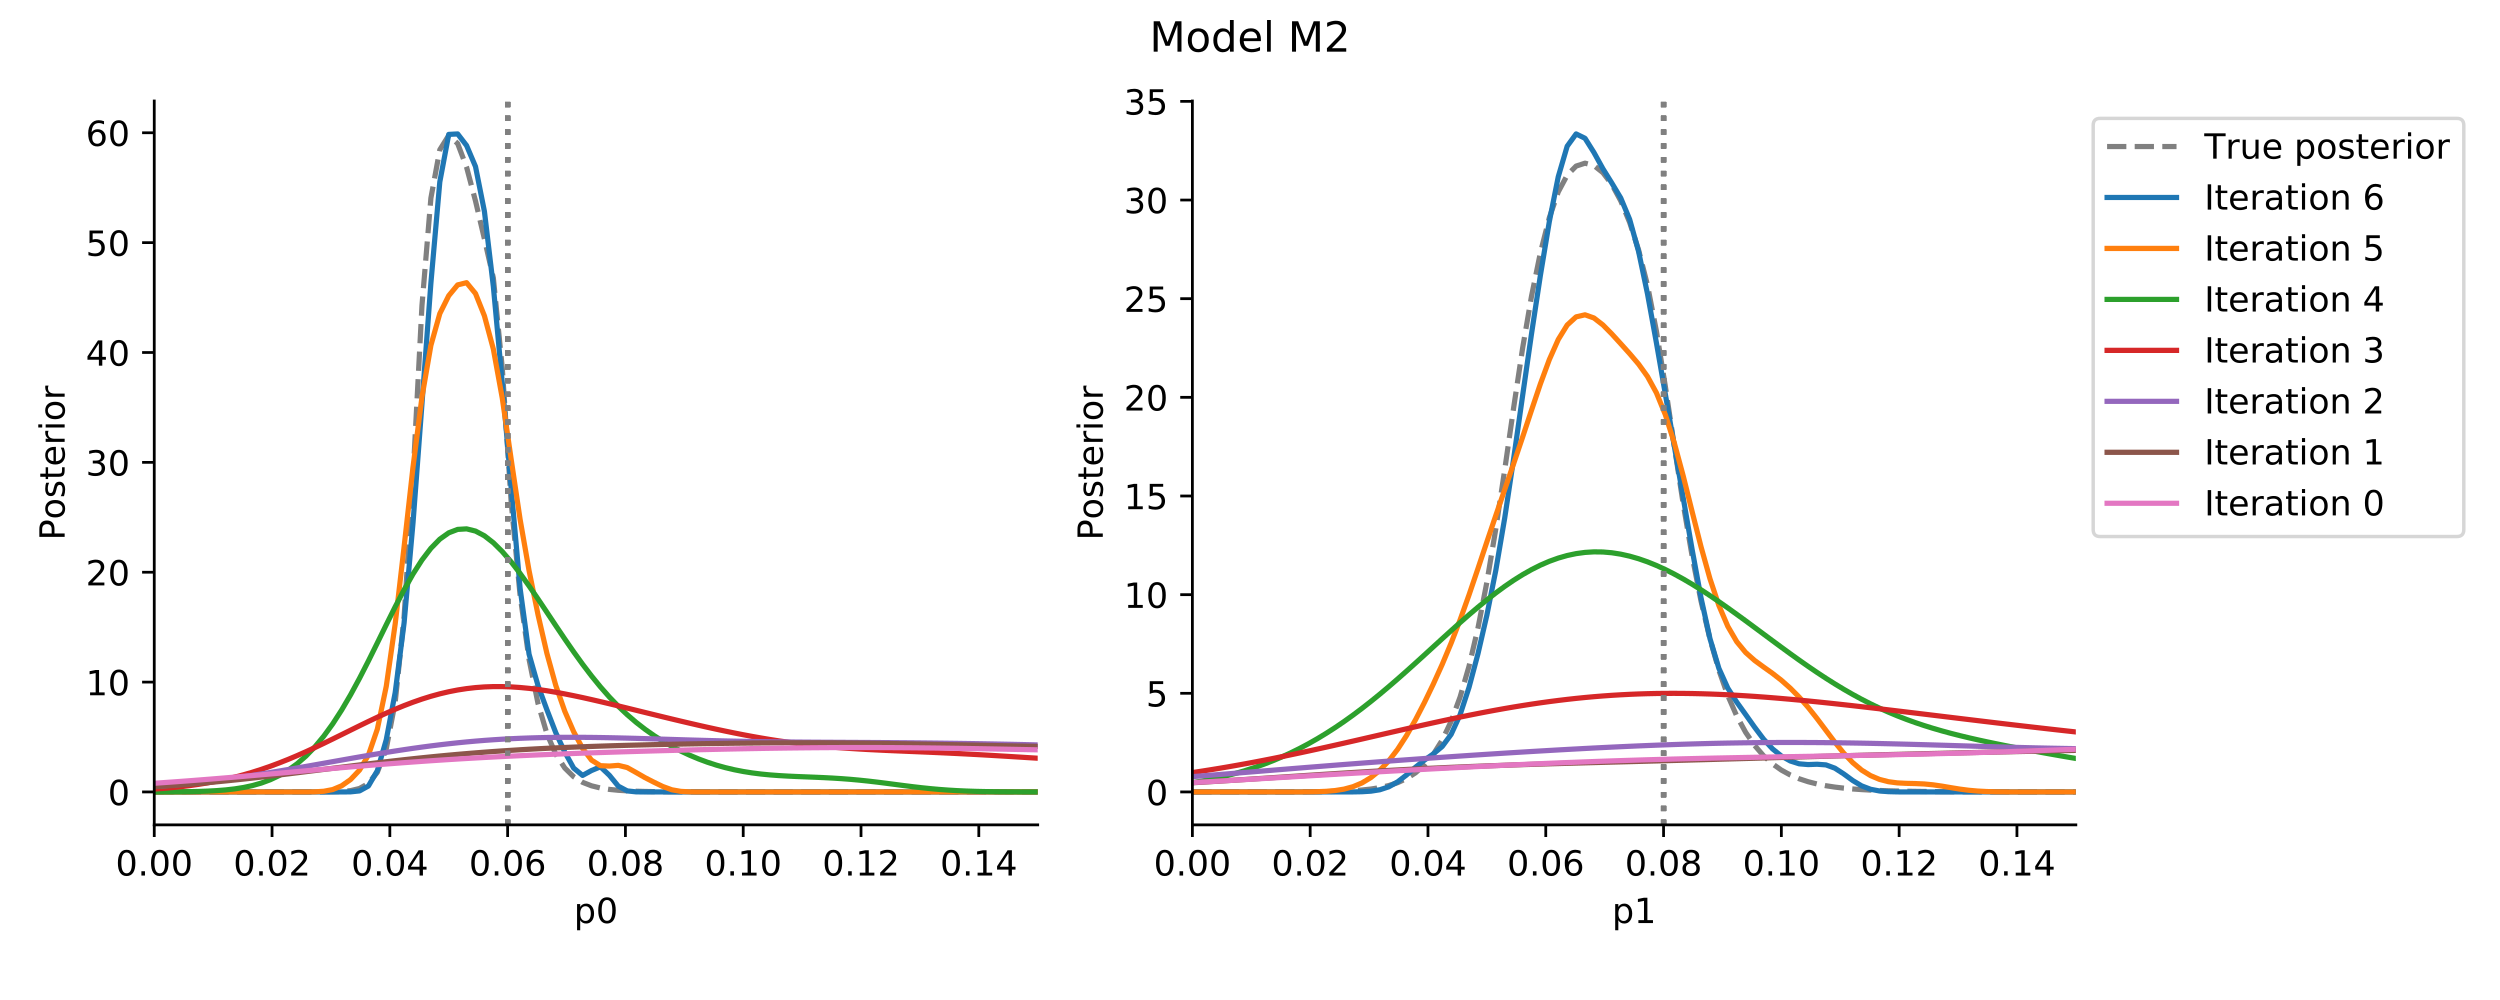 <?xml version="1.0" encoding="utf-8" standalone="no"?>
<!DOCTYPE svg PUBLIC "-//W3C//DTD SVG 1.1//EN"
  "http://www.w3.org/Graphics/SVG/1.1/DTD/svg11.dtd">
<!-- Created with matplotlib (https://matplotlib.org/) -->
<svg height="288pt" version="1.1" viewBox="0 0 720 288" width="720pt" xmlns="http://www.w3.org/2000/svg" xmlns:xlink="http://www.w3.org/1999/xlink">
 <defs>
  <style type="text/css">
*{stroke-linecap:butt;stroke-linejoin:round;}
  </style>
 </defs>
 <g id="figure_1">
  <g id="patch_1">
   <path d="M 0 288 
L 720 288 
L 720 0 
L 0 0 
z
" style="fill:#ffffff;"/>
  </g>
  <g id="axes_1">
   <g id="patch_2">
    <path d="M 44.425 237.56 
L 298.858 237.56 
L 298.858 29.095 
L 44.425 29.095 
z
" style="fill:#ffffff;"/>
   </g>
   <g id="matplotlib.axis_1">
    <g id="xtick_1">
     <g id="line2d_1">
      <defs>
       <path d="M 0 0 
L 0 3.5 
" id="m1793d110e1" style="stroke:#000000;stroke-width:0.8;"/>
      </defs>
      <g>
       <use style="stroke:#000000;stroke-width:0.8;" x="44.425" xlink:href="#m1793d110e1" y="237.56"/>
      </g>
     </g>
     <g id="text_1">
      <!-- 0.00 -->
      <defs>
       <path d="M 31.781 66.406 
Q 24.172 66.406 20.328 58.906 
Q 16.5 51.422 16.5 36.375 
Q 16.5 21.391 20.328 13.891 
Q 24.172 6.391 31.781 6.391 
Q 39.453 6.391 43.281 13.891 
Q 47.125 21.391 47.125 36.375 
Q 47.125 51.422 43.281 58.906 
Q 39.453 66.406 31.781 66.406 
z
M 31.781 74.219 
Q 44.047 74.219 50.516 64.516 
Q 56.984 54.828 56.984 36.375 
Q 56.984 17.969 50.516 8.266 
Q 44.047 -1.422 31.781 -1.422 
Q 19.531 -1.422 13.062 8.266 
Q 6.594 17.969 6.594 36.375 
Q 6.594 54.828 13.062 64.516 
Q 19.531 74.219 31.781 74.219 
z
" id="DejaVuSans-48"/>
       <path d="M 10.688 12.406 
L 21 12.406 
L 21 0 
L 10.688 0 
z
" id="DejaVuSans-46"/>
      </defs>
      <g transform="translate(33.292 252.158)scale(0.1 -0.1)">
       <use xlink:href="#DejaVuSans-48"/>
       <use x="63.623" xlink:href="#DejaVuSans-46"/>
       <use x="95.41" xlink:href="#DejaVuSans-48"/>
       <use x="159.033" xlink:href="#DejaVuSans-48"/>
      </g>
     </g>
    </g>
    <g id="xtick_2">
     <g id="line2d_2">
      <g>
       <use style="stroke:#000000;stroke-width:0.8;" x="78.349" xlink:href="#m1793d110e1" y="237.56"/>
      </g>
     </g>
     <g id="text_2">
      <!-- 0.02 -->
      <defs>
       <path d="M 19.188 8.297 
L 53.609 8.297 
L 53.609 0 
L 7.328 0 
L 7.328 8.297 
Q 12.938 14.109 22.625 23.891 
Q 32.328 33.688 34.812 36.531 
Q 39.547 41.844 41.422 45.531 
Q 43.312 49.219 43.312 52.781 
Q 43.312 58.594 39.234 62.25 
Q 35.156 65.922 28.609 65.922 
Q 23.969 65.922 18.812 64.312 
Q 13.672 62.703 7.812 59.422 
L 7.812 69.391 
Q 13.766 71.781 18.938 73 
Q 24.125 74.219 28.422 74.219 
Q 39.75 74.219 46.484 68.547 
Q 53.219 62.891 53.219 53.422 
Q 53.219 48.922 51.531 44.891 
Q 49.859 40.875 45.406 35.406 
Q 44.188 33.984 37.641 27.219 
Q 31.109 20.453 19.188 8.297 
z
" id="DejaVuSans-50"/>
      </defs>
      <g transform="translate(67.217 252.158)scale(0.1 -0.1)">
       <use xlink:href="#DejaVuSans-48"/>
       <use x="63.623" xlink:href="#DejaVuSans-46"/>
       <use x="95.41" xlink:href="#DejaVuSans-48"/>
       <use x="159.033" xlink:href="#DejaVuSans-50"/>
      </g>
     </g>
    </g>
    <g id="xtick_3">
     <g id="line2d_3">
      <g>
       <use style="stroke:#000000;stroke-width:0.8;" x="112.274" xlink:href="#m1793d110e1" y="237.56"/>
      </g>
     </g>
     <g id="text_3">
      <!-- 0.04 -->
      <defs>
       <path d="M 37.797 64.312 
L 12.891 25.391 
L 37.797 25.391 
z
M 35.203 72.906 
L 47.609 72.906 
L 47.609 25.391 
L 58.016 25.391 
L 58.016 17.188 
L 47.609 17.188 
L 47.609 0 
L 37.797 0 
L 37.797 17.188 
L 4.891 17.188 
L 4.891 26.703 
z
" id="DejaVuSans-52"/>
      </defs>
      <g transform="translate(101.141 252.158)scale(0.1 -0.1)">
       <use xlink:href="#DejaVuSans-48"/>
       <use x="63.623" xlink:href="#DejaVuSans-46"/>
       <use x="95.41" xlink:href="#DejaVuSans-48"/>
       <use x="159.033" xlink:href="#DejaVuSans-52"/>
      </g>
     </g>
    </g>
    <g id="xtick_4">
     <g id="line2d_4">
      <g>
       <use style="stroke:#000000;stroke-width:0.8;" x="146.198" xlink:href="#m1793d110e1" y="237.56"/>
      </g>
     </g>
     <g id="text_4">
      <!-- 0.06 -->
      <defs>
       <path d="M 33.016 40.375 
Q 26.375 40.375 22.484 35.828 
Q 18.609 31.297 18.609 23.391 
Q 18.609 15.531 22.484 10.953 
Q 26.375 6.391 33.016 6.391 
Q 39.656 6.391 43.531 10.953 
Q 47.406 15.531 47.406 23.391 
Q 47.406 31.297 43.531 35.828 
Q 39.656 40.375 33.016 40.375 
z
M 52.594 71.297 
L 52.594 62.312 
Q 48.875 64.062 45.094 64.984 
Q 41.312 65.922 37.594 65.922 
Q 27.828 65.922 22.672 59.328 
Q 17.531 52.734 16.797 39.406 
Q 19.672 43.656 24.016 45.922 
Q 28.375 48.188 33.594 48.188 
Q 44.578 48.188 50.953 41.516 
Q 57.328 34.859 57.328 23.391 
Q 57.328 12.156 50.688 5.359 
Q 44.047 -1.422 33.016 -1.422 
Q 20.359 -1.422 13.672 8.266 
Q 6.984 17.969 6.984 36.375 
Q 6.984 53.656 15.188 63.938 
Q 23.391 74.219 37.203 74.219 
Q 40.922 74.219 44.703 73.484 
Q 48.484 72.75 52.594 71.297 
z
" id="DejaVuSans-54"/>
      </defs>
      <g transform="translate(135.065 252.158)scale(0.1 -0.1)">
       <use xlink:href="#DejaVuSans-48"/>
       <use x="63.623" xlink:href="#DejaVuSans-46"/>
       <use x="95.41" xlink:href="#DejaVuSans-48"/>
       <use x="159.033" xlink:href="#DejaVuSans-54"/>
      </g>
     </g>
    </g>
    <g id="xtick_5">
     <g id="line2d_5">
      <g>
       <use style="stroke:#000000;stroke-width:0.8;" x="180.123" xlink:href="#m1793d110e1" y="237.56"/>
      </g>
     </g>
     <g id="text_5">
      <!-- 0.08 -->
      <defs>
       <path d="M 31.781 34.625 
Q 24.75 34.625 20.719 30.859 
Q 16.703 27.094 16.703 20.516 
Q 16.703 13.922 20.719 10.156 
Q 24.75 6.391 31.781 6.391 
Q 38.812 6.391 42.859 10.172 
Q 46.922 13.969 46.922 20.516 
Q 46.922 27.094 42.891 30.859 
Q 38.875 34.625 31.781 34.625 
z
M 21.922 38.812 
Q 15.578 40.375 12.031 44.719 
Q 8.5 49.078 8.5 55.328 
Q 8.5 64.062 14.719 69.141 
Q 20.953 74.219 31.781 74.219 
Q 42.672 74.219 48.875 69.141 
Q 55.078 64.062 55.078 55.328 
Q 55.078 49.078 51.531 44.719 
Q 48 40.375 41.703 38.812 
Q 48.828 37.156 52.797 32.312 
Q 56.781 27.484 56.781 20.516 
Q 56.781 9.906 50.312 4.234 
Q 43.844 -1.422 31.781 -1.422 
Q 19.734 -1.422 13.25 4.234 
Q 6.781 9.906 6.781 20.516 
Q 6.781 27.484 10.781 32.312 
Q 14.797 37.156 21.922 38.812 
z
M 18.312 54.391 
Q 18.312 48.734 21.844 45.562 
Q 25.391 42.391 31.781 42.391 
Q 38.141 42.391 41.719 45.562 
Q 45.312 48.734 45.312 54.391 
Q 45.312 60.062 41.719 63.234 
Q 38.141 66.406 31.781 66.406 
Q 25.391 66.406 21.844 63.234 
Q 18.312 60.062 18.312 54.391 
z
" id="DejaVuSans-56"/>
      </defs>
      <g transform="translate(168.99 252.158)scale(0.1 -0.1)">
       <use xlink:href="#DejaVuSans-48"/>
       <use x="63.623" xlink:href="#DejaVuSans-46"/>
       <use x="95.41" xlink:href="#DejaVuSans-48"/>
       <use x="159.033" xlink:href="#DejaVuSans-56"/>
      </g>
     </g>
    </g>
    <g id="xtick_6">
     <g id="line2d_6">
      <g>
       <use style="stroke:#000000;stroke-width:0.8;" x="214.047" xlink:href="#m1793d110e1" y="237.56"/>
      </g>
     </g>
     <g id="text_6">
      <!-- 0.10 -->
      <defs>
       <path d="M 12.406 8.297 
L 28.516 8.297 
L 28.516 63.922 
L 10.984 60.406 
L 10.984 69.391 
L 28.422 72.906 
L 38.281 72.906 
L 38.281 8.297 
L 54.391 8.297 
L 54.391 0 
L 12.406 0 
z
" id="DejaVuSans-49"/>
      </defs>
      <g transform="translate(202.914 252.158)scale(0.1 -0.1)">
       <use xlink:href="#DejaVuSans-48"/>
       <use x="63.623" xlink:href="#DejaVuSans-46"/>
       <use x="95.41" xlink:href="#DejaVuSans-49"/>
       <use x="159.033" xlink:href="#DejaVuSans-48"/>
      </g>
     </g>
    </g>
    <g id="xtick_7">
     <g id="line2d_7">
      <g>
       <use style="stroke:#000000;stroke-width:0.8;" x="247.971" xlink:href="#m1793d110e1" y="237.56"/>
      </g>
     </g>
     <g id="text_7">
      <!-- 0.12 -->
      <g transform="translate(236.838 252.158)scale(0.1 -0.1)">
       <use xlink:href="#DejaVuSans-48"/>
       <use x="63.623" xlink:href="#DejaVuSans-46"/>
       <use x="95.41" xlink:href="#DejaVuSans-49"/>
       <use x="159.033" xlink:href="#DejaVuSans-50"/>
      </g>
     </g>
    </g>
    <g id="xtick_8">
     <g id="line2d_8">
      <g>
       <use style="stroke:#000000;stroke-width:0.8;" x="281.896" xlink:href="#m1793d110e1" y="237.56"/>
      </g>
     </g>
     <g id="text_8">
      <!-- 0.14 -->
      <g transform="translate(270.763 252.158)scale(0.1 -0.1)">
       <use xlink:href="#DejaVuSans-48"/>
       <use x="63.623" xlink:href="#DejaVuSans-46"/>
       <use x="95.41" xlink:href="#DejaVuSans-49"/>
       <use x="159.033" xlink:href="#DejaVuSans-52"/>
      </g>
     </g>
    </g>
    <g id="text_9">
     <!-- p0 -->
     <defs>
      <path d="M 18.109 8.203 
L 18.109 -20.797 
L 9.078 -20.797 
L 9.078 54.688 
L 18.109 54.688 
L 18.109 46.391 
Q 20.953 51.266 25.266 53.625 
Q 29.594 56 35.594 56 
Q 45.562 56 51.781 48.094 
Q 58.016 40.188 58.016 27.297 
Q 58.016 14.406 51.781 6.484 
Q 45.562 -1.422 35.594 -1.422 
Q 29.594 -1.422 25.266 0.953 
Q 20.953 3.328 18.109 8.203 
z
M 48.688 27.297 
Q 48.688 37.203 44.609 42.844 
Q 40.531 48.484 33.406 48.484 
Q 26.266 48.484 22.188 42.844 
Q 18.109 37.203 18.109 27.297 
Q 18.109 17.391 22.188 11.75 
Q 26.266 6.109 33.406 6.109 
Q 40.531 6.109 44.609 11.75 
Q 48.688 17.391 48.688 27.297 
z
" id="DejaVuSans-112"/>
     </defs>
     <g transform="translate(165.286 265.837)scale(0.1 -0.1)">
      <use xlink:href="#DejaVuSans-112"/>
      <use x="63.477" xlink:href="#DejaVuSans-48"/>
     </g>
    </g>
   </g>
   <g id="matplotlib.axis_2">
    <g id="ytick_1">
     <g id="line2d_9">
      <defs>
       <path d="M 0 0 
L -3.5 0 
" id="m975175f0eb" style="stroke:#000000;stroke-width:0.8;"/>
      </defs>
      <g>
       <use style="stroke:#000000;stroke-width:0.8;" x="44.425" xlink:href="#m975175f0eb" y="228.084"/>
      </g>
     </g>
     <g id="text_10">
      <!-- 0 -->
      <g transform="translate(31.062 231.884)scale(0.1 -0.1)">
       <use xlink:href="#DejaVuSans-48"/>
      </g>
     </g>
    </g>
    <g id="ytick_2">
     <g id="line2d_10">
      <g>
       <use style="stroke:#000000;stroke-width:0.8;" x="44.425" xlink:href="#m975175f0eb" y="196.443"/>
      </g>
     </g>
     <g id="text_11">
      <!-- 10 -->
      <g transform="translate(24.7 200.242)scale(0.1 -0.1)">
       <use xlink:href="#DejaVuSans-49"/>
       <use x="63.623" xlink:href="#DejaVuSans-48"/>
      </g>
     </g>
    </g>
    <g id="ytick_3">
     <g id="line2d_11">
      <g>
       <use style="stroke:#000000;stroke-width:0.8;" x="44.425" xlink:href="#m975175f0eb" y="164.802"/>
      </g>
     </g>
     <g id="text_12">
      <!-- 20 -->
      <g transform="translate(24.7 168.601)scale(0.1 -0.1)">
       <use xlink:href="#DejaVuSans-50"/>
       <use x="63.623" xlink:href="#DejaVuSans-48"/>
      </g>
     </g>
    </g>
    <g id="ytick_4">
     <g id="line2d_12">
      <g>
       <use style="stroke:#000000;stroke-width:0.8;" x="44.425" xlink:href="#m975175f0eb" y="133.161"/>
      </g>
     </g>
     <g id="text_13">
      <!-- 30 -->
      <defs>
       <path d="M 40.578 39.312 
Q 47.656 37.797 51.625 33 
Q 55.609 28.219 55.609 21.188 
Q 55.609 10.406 48.188 4.484 
Q 40.766 -1.422 27.094 -1.422 
Q 22.516 -1.422 17.656 -0.516 
Q 12.797 0.391 7.625 2.203 
L 7.625 11.719 
Q 11.719 9.328 16.594 8.109 
Q 21.484 6.891 26.812 6.891 
Q 36.078 6.891 40.938 10.547 
Q 45.797 14.203 45.797 21.188 
Q 45.797 27.641 41.281 31.266 
Q 36.766 34.906 28.719 34.906 
L 20.219 34.906 
L 20.219 43.016 
L 29.109 43.016 
Q 36.375 43.016 40.234 45.922 
Q 44.094 48.828 44.094 54.297 
Q 44.094 59.906 40.109 62.906 
Q 36.141 65.922 28.719 65.922 
Q 24.656 65.922 20.016 65.031 
Q 15.375 64.156 9.812 62.312 
L 9.812 71.094 
Q 15.438 72.656 20.344 73.438 
Q 25.25 74.219 29.594 74.219 
Q 40.828 74.219 47.359 69.109 
Q 53.906 64.016 53.906 55.328 
Q 53.906 49.266 50.438 45.094 
Q 46.969 40.922 40.578 39.312 
z
" id="DejaVuSans-51"/>
      </defs>
      <g transform="translate(24.7 136.96)scale(0.1 -0.1)">
       <use xlink:href="#DejaVuSans-51"/>
       <use x="63.623" xlink:href="#DejaVuSans-48"/>
      </g>
     </g>
    </g>
    <g id="ytick_5">
     <g id="line2d_13">
      <g>
       <use style="stroke:#000000;stroke-width:0.8;" x="44.425" xlink:href="#m975175f0eb" y="101.52"/>
      </g>
     </g>
     <g id="text_14">
      <!-- 40 -->
      <g transform="translate(24.7 105.319)scale(0.1 -0.1)">
       <use xlink:href="#DejaVuSans-52"/>
       <use x="63.623" xlink:href="#DejaVuSans-48"/>
      </g>
     </g>
    </g>
    <g id="ytick_6">
     <g id="line2d_14">
      <g>
       <use style="stroke:#000000;stroke-width:0.8;" x="44.425" xlink:href="#m975175f0eb" y="69.879"/>
      </g>
     </g>
     <g id="text_15">
      <!-- 50 -->
      <defs>
       <path d="M 10.797 72.906 
L 49.516 72.906 
L 49.516 64.594 
L 19.828 64.594 
L 19.828 46.734 
Q 21.969 47.469 24.109 47.828 
Q 26.266 48.188 28.422 48.188 
Q 40.625 48.188 47.75 41.5 
Q 54.891 34.812 54.891 23.391 
Q 54.891 11.625 47.562 5.094 
Q 40.234 -1.422 26.906 -1.422 
Q 22.312 -1.422 17.547 -0.641 
Q 12.797 0.141 7.719 1.703 
L 7.719 11.625 
Q 12.109 9.234 16.797 8.062 
Q 21.484 6.891 26.703 6.891 
Q 35.156 6.891 40.078 11.328 
Q 45.016 15.766 45.016 23.391 
Q 45.016 31 40.078 35.438 
Q 35.156 39.891 26.703 39.891 
Q 22.75 39.891 18.812 39.016 
Q 14.891 38.141 10.797 36.281 
z
" id="DejaVuSans-53"/>
      </defs>
      <g transform="translate(24.7 73.678)scale(0.1 -0.1)">
       <use xlink:href="#DejaVuSans-53"/>
       <use x="63.623" xlink:href="#DejaVuSans-48"/>
      </g>
     </g>
    </g>
    <g id="ytick_7">
     <g id="line2d_15">
      <g>
       <use style="stroke:#000000;stroke-width:0.8;" x="44.425" xlink:href="#m975175f0eb" y="38.237"/>
      </g>
     </g>
     <g id="text_16">
      <!-- 60 -->
      <g transform="translate(24.7 42.037)scale(0.1 -0.1)">
       <use xlink:href="#DejaVuSans-54"/>
       <use x="63.623" xlink:href="#DejaVuSans-48"/>
      </g>
     </g>
    </g>
    <g id="text_17">
     <!-- Posterior -->
     <defs>
      <path d="M 19.672 64.797 
L 19.672 37.406 
L 32.078 37.406 
Q 38.969 37.406 42.719 40.969 
Q 46.484 44.531 46.484 51.125 
Q 46.484 57.672 42.719 61.234 
Q 38.969 64.797 32.078 64.797 
z
M 9.812 72.906 
L 32.078 72.906 
Q 44.344 72.906 50.609 67.359 
Q 56.891 61.812 56.891 51.125 
Q 56.891 40.328 50.609 34.812 
Q 44.344 29.297 32.078 29.297 
L 19.672 29.297 
L 19.672 0 
L 9.812 0 
z
" id="DejaVuSans-80"/>
      <path d="M 30.609 48.391 
Q 23.391 48.391 19.188 42.75 
Q 14.984 37.109 14.984 27.297 
Q 14.984 17.484 19.156 11.844 
Q 23.344 6.203 30.609 6.203 
Q 37.797 6.203 41.984 11.859 
Q 46.188 17.531 46.188 27.297 
Q 46.188 37.016 41.984 42.703 
Q 37.797 48.391 30.609 48.391 
z
M 30.609 56 
Q 42.328 56 49.016 48.375 
Q 55.719 40.766 55.719 27.297 
Q 55.719 13.875 49.016 6.219 
Q 42.328 -1.422 30.609 -1.422 
Q 18.844 -1.422 12.172 6.219 
Q 5.516 13.875 5.516 27.297 
Q 5.516 40.766 12.172 48.375 
Q 18.844 56 30.609 56 
z
" id="DejaVuSans-111"/>
      <path d="M 44.281 53.078 
L 44.281 44.578 
Q 40.484 46.531 36.375 47.5 
Q 32.281 48.484 27.875 48.484 
Q 21.188 48.484 17.844 46.438 
Q 14.5 44.391 14.5 40.281 
Q 14.5 37.156 16.891 35.375 
Q 19.281 33.594 26.516 31.984 
L 29.594 31.297 
Q 39.156 29.25 43.188 25.516 
Q 47.219 21.781 47.219 15.094 
Q 47.219 7.469 41.188 3.016 
Q 35.156 -1.422 24.609 -1.422 
Q 20.219 -1.422 15.453 -0.562 
Q 10.688 0.297 5.422 2 
L 5.422 11.281 
Q 10.406 8.688 15.234 7.391 
Q 20.062 6.109 24.812 6.109 
Q 31.156 6.109 34.562 8.281 
Q 37.984 10.453 37.984 14.406 
Q 37.984 18.062 35.516 20.016 
Q 33.062 21.969 24.703 23.781 
L 21.578 24.516 
Q 13.234 26.266 9.516 29.906 
Q 5.812 33.547 5.812 39.891 
Q 5.812 47.609 11.281 51.797 
Q 16.75 56 26.812 56 
Q 31.781 56 36.172 55.266 
Q 40.578 54.547 44.281 53.078 
z
" id="DejaVuSans-115"/>
      <path d="M 18.312 70.219 
L 18.312 54.688 
L 36.812 54.688 
L 36.812 47.703 
L 18.312 47.703 
L 18.312 18.016 
Q 18.312 11.328 20.141 9.422 
Q 21.969 7.516 27.594 7.516 
L 36.812 7.516 
L 36.812 0 
L 27.594 0 
Q 17.188 0 13.234 3.875 
Q 9.281 7.766 9.281 18.016 
L 9.281 47.703 
L 2.688 47.703 
L 2.688 54.688 
L 9.281 54.688 
L 9.281 70.219 
z
" id="DejaVuSans-116"/>
      <path d="M 56.203 29.594 
L 56.203 25.203 
L 14.891 25.203 
Q 15.484 15.922 20.484 11.062 
Q 25.484 6.203 34.422 6.203 
Q 39.594 6.203 44.453 7.469 
Q 49.312 8.734 54.109 11.281 
L 54.109 2.781 
Q 49.266 0.734 44.188 -0.344 
Q 39.109 -1.422 33.891 -1.422 
Q 20.797 -1.422 13.156 6.188 
Q 5.516 13.812 5.516 26.812 
Q 5.516 40.234 12.766 48.109 
Q 20.016 56 32.328 56 
Q 43.359 56 49.781 48.891 
Q 56.203 41.797 56.203 29.594 
z
M 47.219 32.234 
Q 47.125 39.594 43.094 43.984 
Q 39.062 48.391 32.422 48.391 
Q 24.906 48.391 20.391 44.141 
Q 15.875 39.891 15.188 32.172 
z
" id="DejaVuSans-101"/>
      <path d="M 41.109 46.297 
Q 39.594 47.172 37.812 47.578 
Q 36.031 48 33.891 48 
Q 26.266 48 22.188 43.047 
Q 18.109 38.094 18.109 28.812 
L 18.109 0 
L 9.078 0 
L 9.078 54.688 
L 18.109 54.688 
L 18.109 46.188 
Q 20.953 51.172 25.484 53.578 
Q 30.031 56 36.531 56 
Q 37.453 56 38.578 55.875 
Q 39.703 55.766 41.062 55.516 
z
" id="DejaVuSans-114"/>
      <path d="M 9.422 54.688 
L 18.406 54.688 
L 18.406 0 
L 9.422 0 
z
M 9.422 75.984 
L 18.406 75.984 
L 18.406 64.594 
L 9.422 64.594 
z
" id="DejaVuSans-105"/>
     </defs>
     <g transform="translate(18.62 155.6)rotate(-90)scale(0.1 -0.1)">
      <use xlink:href="#DejaVuSans-80"/>
      <use x="60.256" xlink:href="#DejaVuSans-111"/>
      <use x="121.438" xlink:href="#DejaVuSans-115"/>
      <use x="173.537" xlink:href="#DejaVuSans-116"/>
      <use x="212.746" xlink:href="#DejaVuSans-101"/>
      <use x="274.27" xlink:href="#DejaVuSans-114"/>
      <use x="315.383" xlink:href="#DejaVuSans-105"/>
      <use x="343.166" xlink:href="#DejaVuSans-111"/>
      <use x="404.348" xlink:href="#DejaVuSans-114"/>
     </g>
    </g>
   </g>
   <g id="line2d_16">
    <path clip-path="url(#p73f6e7d61d)" d="M 44.425 228.084 
L 46.995 228.084 
L 49.565 228.084 
L 52.135 228.084 
L 54.705 228.084 
L 57.275 228.084 
L 59.845 228.084 
L 62.415 228.084 
L 64.985 228.084 
L 67.555 228.084 
L 70.125 228.084 
L 72.695 228.084 
L 75.265 228.084 
L 77.835 228.084 
L 80.405 228.084 
L 82.975 228.084 
L 85.545 228.084 
L 88.115 228.083 
L 90.686 228.08 
L 93.256 228.07 
L 95.826 228.038 
L 98.396 227.946 
L 100.966 227.702 
L 103.536 227.088 
L 106.106 225.637 
L 108.676 222.407 
L 111.246 215.625 
L 113.816 202.223 
L 116.386 177.561 
L 118.956 137.176 
L 121.526 88.017 
L 124.096 57.059 
L 126.666 43.126 
L 129.236 38.999 
L 131.806 41.341 
L 134.376 48.147 
L 136.946 57.887 
L 139.516 68.837 
L 142.086 80.086 
L 144.656 106.009 
L 147.226 144.752 
L 149.796 171.516 
L 152.366 189.881 
L 154.936 202.556 
L 157.506 211.298 
L 160.076 217.238 
L 162.646 221.177 
L 165.216 223.707 
L 167.786 225.307 
L 170.356 226.313 
L 172.926 226.946 
L 175.496 227.346 
L 178.066 227.601 
L 180.637 227.765 
L 183.207 227.871 
L 185.777 227.941 
L 188.347 227.986 
L 190.917 228.017 
L 193.487 228.037 
L 196.057 228.051 
L 198.627 228.061 
L 201.197 228.068 
L 203.767 228.072 
L 206.337 228.076 
L 208.907 228.078 
L 211.477 228.08 
L 214.047 228.081 
L 216.617 228.082 
L 219.187 228.082 
L 221.757 228.083 
L 224.327 228.083 
L 226.897 228.083 
L 229.467 228.084 
L 232.037 228.084 
L 234.607 228.084 
L 237.177 228.084 
L 239.747 228.084 
L 242.317 228.084 
L 244.887 228.084 
L 247.457 228.084 
L 250.027 228.084 
L 252.597 228.084 
L 255.167 228.084 
L 257.737 228.084 
L 260.307 228.084 
L 262.877 228.084 
L 265.447 228.084 
L 268.017 228.084 
L 270.587 228.084 
L 273.158 228.084 
L 275.728 228.084 
L 278.298 228.084 
L 280.868 228.084 
L 283.438 228.084 
L 286.008 228.084 
L 288.578 228.084 
L 291.148 228.084 
L 293.718 228.084 
L 296.288 228.084 
L 298.858 228.084 
" style="fill:none;stroke:#808080;stroke-dasharray:5.55,2.4;stroke-dashoffset:0;stroke-width:1.5;"/>
   </g>
   <g id="line2d_17">
    <path clip-path="url(#p73f6e7d61d)" d="M 44.425 228.084 
L 46.995 228.084 
L 49.565 228.084 
L 52.135 228.084 
L 54.705 228.084 
L 57.275 228.084 
L 59.845 228.084 
L 62.415 228.084 
L 64.985 228.084 
L 67.555 228.084 
L 70.125 228.084 
L 72.695 228.084 
L 75.265 228.084 
L 77.835 228.084 
L 80.405 228.084 
L 82.975 228.084 
L 85.545 228.084 
L 88.115 228.084 
L 90.686 228.084 
L 93.256 228.084 
L 95.826 228.084 
L 98.396 228.083 
L 100.966 228.053 
L 103.536 227.782 
L 106.106 226.372 
L 108.676 221.954 
L 111.246 213.027 
L 113.816 199.445 
L 116.386 179.35 
L 118.956 150.488 
L 121.526 116.327 
L 124.096 81.547 
L 126.666 52.388 
L 129.236 38.71 
L 131.806 38.571 
L 134.376 41.92 
L 136.946 47.97 
L 139.516 60.902 
L 142.086 82.528 
L 144.656 110.295 
L 147.226 140.704 
L 149.796 169.505 
L 152.366 188.39 
L 154.936 197.403 
L 157.506 204.405 
L 160.076 211.048 
L 162.646 216.578 
L 165.216 221.219 
L 167.786 223.318 
L 170.356 221.911 
L 172.926 220.838 
L 175.496 223.277 
L 178.066 226.41 
L 180.637 227.781 
L 183.207 228.056 
L 185.777 228.083 
L 188.347 228.084 
L 190.917 228.084 
L 193.487 228.084 
L 196.057 228.084 
L 198.627 228.084 
L 201.197 228.084 
L 203.767 228.084 
L 206.337 228.084 
L 208.907 228.084 
L 211.477 228.084 
L 214.047 228.084 
L 216.617 228.084 
L 219.187 228.084 
L 221.757 228.084 
L 224.327 228.084 
L 226.897 228.084 
L 229.467 228.084 
L 232.037 228.084 
L 234.607 228.084 
L 237.177 228.084 
L 239.747 228.084 
L 242.317 228.084 
L 244.887 228.084 
L 247.457 228.084 
L 250.027 228.084 
L 252.597 228.084 
L 255.167 228.084 
L 257.737 228.084 
L 260.307 228.084 
L 262.877 228.084 
L 265.447 228.084 
L 268.017 228.084 
L 270.587 228.084 
L 273.158 228.084 
L 275.728 228.084 
L 278.298 228.084 
L 280.868 228.084 
L 283.438 228.084 
L 286.008 228.084 
L 288.578 228.084 
L 291.148 228.084 
L 293.718 228.084 
L 296.288 228.084 
L 298.858 228.084 
" style="fill:none;stroke:#1f77b4;stroke-linecap:square;stroke-width:1.5;"/>
   </g>
   <g id="line2d_18">
    <path clip-path="url(#p73f6e7d61d)" d="M 146.198 237.56 
L 146.198 29.095 
" style="fill:none;stroke:#808080;stroke-dasharray:1.5,2.475;stroke-dashoffset:0;stroke-width:1.5;"/>
   </g>
   <g id="line2d_19">
    <path clip-path="url(#p73f6e7d61d)" d="M 44.425 228.084 
L 46.995 228.084 
L 49.565 228.084 
L 52.135 228.084 
L 54.705 228.084 
L 57.275 228.084 
L 59.845 228.084 
L 62.415 228.084 
L 64.985 228.084 
L 67.555 228.084 
L 70.125 228.084 
L 72.695 228.084 
L 75.265 228.084 
L 77.835 228.084 
L 80.405 228.084 
L 82.975 228.084 
L 85.545 228.084 
L 88.115 228.079 
L 90.686 228.044 
L 93.256 227.885 
L 95.826 227.391 
L 98.396 226.312 
L 100.966 224.507 
L 103.536 221.799 
L 106.106 217.459 
L 108.676 209.983 
L 111.246 197.655 
L 113.816 179.676 
L 116.386 157.43 
L 118.956 134.441 
L 121.526 114.353 
L 124.096 99.472 
L 126.666 90.31 
L 129.236 85.161 
L 131.806 82.049 
L 134.376 81.412 
L 136.946 84.543 
L 139.516 90.98 
L 142.086 100.552 
L 144.656 114.673 
L 147.226 132.356 
L 149.796 149.624 
L 152.366 164.315 
L 154.936 176.996 
L 157.506 188.156 
L 160.076 197.459 
L 162.646 204.823 
L 165.216 210.737 
L 167.786 215.529 
L 170.356 218.921 
L 172.926 220.517 
L 175.496 220.627 
L 178.066 220.423 
L 180.637 221.053 
L 183.207 222.491 
L 185.777 223.971 
L 188.347 225.282 
L 190.917 226.525 
L 193.487 227.459 
L 196.057 227.915 
L 198.627 228.054 
L 201.197 228.081 
L 203.767 228.084 
L 206.337 228.084 
L 208.907 228.084 
L 211.477 228.084 
L 214.047 228.084 
L 216.617 228.084 
L 219.187 228.084 
L 221.757 228.084 
L 224.327 228.084 
L 226.897 228.084 
L 229.467 228.084 
L 232.037 228.084 
L 234.607 228.084 
L 237.177 228.084 
L 239.747 228.084 
L 242.317 228.084 
L 244.887 228.084 
L 247.457 228.084 
L 250.027 228.084 
L 252.597 228.084 
L 255.167 228.084 
L 257.737 228.084 
L 260.307 228.084 
L 262.877 228.084 
L 265.447 228.084 
L 268.017 228.084 
L 270.587 228.084 
L 273.158 228.084 
L 275.728 228.084 
L 278.298 228.084 
L 280.868 228.084 
L 283.438 228.084 
L 286.008 228.084 
L 288.578 228.084 
L 291.148 228.084 
L 293.718 228.084 
L 296.288 228.084 
L 298.858 228.084 
" style="fill:none;stroke:#ff7f0e;stroke-linecap:square;stroke-width:1.5;"/>
   </g>
   <g id="line2d_20">
    <path clip-path="url(#p73f6e7d61d)" d="M 146.198 237.56 
L 146.198 29.095 
" style="fill:none;stroke:#808080;stroke-dasharray:1.5,2.475;stroke-dashoffset:0;stroke-width:1.5;"/>
   </g>
   <g id="line2d_21">
    <path clip-path="url(#p73f6e7d61d)" d="M 44.425 228.075 
L 46.995 228.067 
L 49.565 228.053 
L 52.135 228.03 
L 54.705 227.992 
L 57.275 227.931 
L 59.845 227.838 
L 62.415 227.698 
L 64.985 227.494 
L 67.555 227.203 
L 70.125 226.798 
L 72.695 226.248 
L 75.265 225.518 
L 77.835 224.568 
L 80.405 223.358 
L 82.975 221.845 
L 85.545 219.988 
L 88.115 217.747 
L 90.686 215.092 
L 93.256 212 
L 95.826 208.461 
L 98.396 204.485 
L 100.966 200.101 
L 103.536 195.362 
L 106.106 190.346 
L 108.676 185.156 
L 111.246 179.913 
L 113.816 174.756 
L 116.386 169.835 
L 118.956 165.296 
L 121.526 161.279 
L 124.096 157.908 
L 126.666 155.278 
L 129.236 153.456 
L 131.806 152.469 
L 134.376 152.313 
L 136.946 152.949 
L 139.516 154.309 
L 142.086 156.31 
L 144.656 158.853 
L 147.226 161.838 
L 149.796 165.168 
L 152.366 168.75 
L 154.936 172.499 
L 157.506 176.339 
L 160.076 180.199 
L 162.646 184.016 
L 165.216 187.733 
L 167.786 191.298 
L 170.356 194.671 
L 172.926 197.823 
L 175.496 200.735 
L 178.066 203.404 
L 180.637 205.833 
L 183.207 208.037 
L 185.777 210.033 
L 188.347 211.84 
L 190.917 213.477 
L 193.487 214.959 
L 196.057 216.298 
L 198.627 217.503 
L 201.197 218.58 
L 203.767 219.532 
L 206.337 220.365 
L 208.907 221.081 
L 211.477 221.688 
L 214.047 222.191 
L 216.617 222.599 
L 219.187 222.923 
L 221.757 223.175 
L 224.327 223.368 
L 226.897 223.516 
L 229.467 223.635 
L 232.037 223.738 
L 234.607 223.84 
L 237.177 223.952 
L 239.747 224.085 
L 242.317 224.248 
L 244.887 224.445 
L 247.457 224.679 
L 250.027 224.949 
L 252.597 225.25 
L 255.167 225.574 
L 257.737 225.91 
L 260.307 226.245 
L 262.877 226.568 
L 265.447 226.866 
L 268.017 227.133 
L 270.587 227.362 
L 273.158 227.552 
L 275.728 227.704 
L 278.298 227.821 
L 280.868 227.907 
L 283.438 227.969 
L 286.008 228.011 
L 288.578 228.04 
L 291.148 228.058 
L 293.718 228.069 
L 296.288 228.076 
L 298.858 228.08 
" style="fill:none;stroke:#2ca02c;stroke-linecap:square;stroke-width:1.5;"/>
   </g>
   <g id="line2d_22">
    <path clip-path="url(#p73f6e7d61d)" d="M 146.198 237.56 
L 146.198 29.095 
" style="fill:none;stroke:#808080;stroke-dasharray:1.5,2.475;stroke-dashoffset:0;stroke-width:1.5;"/>
   </g>
   <g id="line2d_23">
    <path clip-path="url(#p73f6e7d61d)" d="M 44.425 227.255 
L 46.995 227.062 
L 49.565 226.831 
L 52.135 226.56 
L 54.705 226.244 
L 57.275 225.877 
L 59.845 225.456 
L 62.415 224.975 
L 64.985 224.432 
L 67.555 223.823 
L 70.125 223.145 
L 72.695 222.397 
L 75.265 221.578 
L 77.835 220.689 
L 80.405 219.731 
L 82.975 218.709 
L 85.545 217.626 
L 88.115 216.489 
L 90.686 215.306 
L 93.256 214.084 
L 95.826 212.833 
L 98.396 211.566 
L 100.966 210.292 
L 103.536 209.025 
L 106.106 207.776 
L 108.676 206.559 
L 111.246 205.384 
L 113.816 204.264 
L 116.386 203.21 
L 118.956 202.231 
L 121.526 201.336 
L 124.096 200.532 
L 126.666 199.825 
L 129.236 199.219 
L 131.806 198.717 
L 134.376 198.319 
L 136.946 198.025 
L 139.516 197.833 
L 142.086 197.739 
L 144.656 197.74 
L 147.226 197.829 
L 149.796 198.001 
L 152.366 198.248 
L 154.936 198.563 
L 157.506 198.939 
L 160.076 199.369 
L 162.646 199.844 
L 165.216 200.359 
L 167.786 200.905 
L 170.356 201.478 
L 172.926 202.072 
L 175.496 202.681 
L 178.066 203.301 
L 180.637 203.928 
L 183.207 204.559 
L 185.777 205.191 
L 188.347 205.822 
L 190.917 206.449 
L 193.487 207.07 
L 196.057 207.683 
L 198.627 208.287 
L 201.197 208.88 
L 203.767 209.459 
L 206.337 210.022 
L 208.907 210.569 
L 211.477 211.096 
L 214.047 211.602 
L 216.617 212.084 
L 219.187 212.541 
L 221.757 212.971 
L 224.327 213.373 
L 226.897 213.745 
L 229.467 214.089 
L 232.037 214.402 
L 234.607 214.686 
L 237.177 214.942 
L 239.747 215.171 
L 242.317 215.376 
L 244.887 215.557 
L 247.457 215.72 
L 250.027 215.865 
L 252.597 215.996 
L 255.167 216.117 
L 257.737 216.23 
L 260.307 216.339 
L 262.877 216.445 
L 265.447 216.552 
L 268.017 216.661 
L 270.587 216.775 
L 273.158 216.893 
L 275.728 217.018 
L 278.298 217.148 
L 280.868 217.286 
L 283.438 217.429 
L 286.008 217.578 
L 288.578 217.732 
L 291.148 217.889 
L 293.718 218.049 
L 296.288 218.209 
L 298.858 218.369 
" style="fill:none;stroke:#d62728;stroke-linecap:square;stroke-width:1.5;"/>
   </g>
   <g id="line2d_24">
    <path clip-path="url(#p73f6e7d61d)" d="M 146.198 237.56 
L 146.198 29.095 
" style="fill:none;stroke:#808080;stroke-dasharray:1.5,2.475;stroke-dashoffset:0;stroke-width:1.5;"/>
   </g>
   <g id="line2d_25">
    <path clip-path="url(#p73f6e7d61d)" d="M 44.425 226.523 
L 46.995 226.321 
L 49.565 226.101 
L 52.135 225.863 
L 54.705 225.606 
L 57.275 225.331 
L 59.845 225.036 
L 62.415 224.722 
L 64.985 224.391 
L 67.555 224.041 
L 70.125 223.674 
L 72.695 223.291 
L 75.265 222.893 
L 77.835 222.481 
L 80.405 222.057 
L 82.975 221.622 
L 85.545 221.179 
L 88.115 220.728 
L 90.686 220.272 
L 93.256 219.814 
L 95.826 219.354 
L 98.396 218.896 
L 100.966 218.441 
L 103.536 217.991 
L 106.106 217.549 
L 108.676 217.116 
L 111.246 216.695 
L 113.816 216.287 
L 116.386 215.894 
L 118.956 215.517 
L 121.526 215.159 
L 124.096 214.819 
L 126.666 214.5 
L 129.236 214.202 
L 131.806 213.926 
L 134.376 213.672 
L 136.946 213.441 
L 139.516 213.233 
L 142.086 213.049 
L 144.656 212.887 
L 147.226 212.747 
L 149.796 212.63 
L 152.366 212.534 
L 154.936 212.459 
L 157.506 212.403 
L 160.076 212.366 
L 162.646 212.346 
L 165.216 212.343 
L 167.786 212.354 
L 170.356 212.378 
L 172.926 212.415 
L 175.496 212.462 
L 178.066 212.518 
L 180.637 212.581 
L 183.207 212.65 
L 185.777 212.724 
L 188.347 212.801 
L 190.917 212.879 
L 193.487 212.958 
L 196.057 213.037 
L 198.627 213.114 
L 201.197 213.188 
L 203.767 213.259 
L 206.337 213.326 
L 208.907 213.389 
L 211.477 213.447 
L 214.047 213.5 
L 216.617 213.547 
L 219.187 213.59 
L 221.757 213.627 
L 224.327 213.66 
L 226.897 213.689 
L 229.467 213.713 
L 232.037 213.734 
L 234.607 213.753 
L 237.177 213.769 
L 239.747 213.783 
L 242.317 213.797 
L 244.887 213.81 
L 247.457 213.824 
L 250.027 213.838 
L 252.597 213.853 
L 255.167 213.87 
L 257.737 213.889 
L 260.307 213.91 
L 262.877 213.933 
L 265.447 213.959 
L 268.017 213.988 
L 270.587 214.019 
L 273.158 214.053 
L 275.728 214.089 
L 278.298 214.128 
L 280.868 214.17 
L 283.438 214.214 
L 286.008 214.261 
L 288.578 214.31 
L 291.148 214.362 
L 293.718 214.417 
L 296.288 214.475 
L 298.858 214.535 
" style="fill:none;stroke:#9467bd;stroke-linecap:square;stroke-width:1.5;"/>
   </g>
   <g id="line2d_26">
    <path clip-path="url(#p73f6e7d61d)" d="M 146.198 237.56 
L 146.198 29.095 
" style="fill:none;stroke:#808080;stroke-dasharray:1.5,2.475;stroke-dashoffset:0;stroke-width:1.5;"/>
   </g>
   <g id="line2d_27">
    <path clip-path="url(#p73f6e7d61d)" d="M 44.425 226.59 
L 46.995 226.424 
L 49.565 226.244 
L 52.135 226.052 
L 54.705 225.848 
L 57.275 225.632 
L 59.845 225.403 
L 62.415 225.162 
L 64.985 224.91 
L 67.555 224.647 
L 70.125 224.374 
L 72.695 224.091 
L 75.265 223.799 
L 77.835 223.499 
L 80.405 223.192 
L 82.975 222.88 
L 85.545 222.562 
L 88.115 222.241 
L 90.686 221.917 
L 93.256 221.592 
L 95.826 221.267 
L 98.396 220.943 
L 100.966 220.621 
L 103.536 220.302 
L 106.106 219.988 
L 108.676 219.679 
L 111.246 219.376 
L 113.816 219.08 
L 116.386 218.791 
L 118.956 218.511 
L 121.526 218.241 
L 124.096 217.979 
L 126.666 217.728 
L 129.236 217.487 
L 131.806 217.256 
L 134.376 217.036 
L 136.946 216.827 
L 139.516 216.628 
L 142.086 216.439 
L 144.656 216.261 
L 147.226 216.093 
L 149.796 215.934 
L 152.366 215.785 
L 154.936 215.645 
L 157.506 215.514 
L 160.076 215.391 
L 162.646 215.276 
L 165.216 215.168 
L 167.786 215.067 
L 170.356 214.973 
L 172.926 214.884 
L 175.496 214.801 
L 178.066 214.723 
L 180.637 214.65 
L 183.207 214.581 
L 185.777 214.517 
L 188.347 214.455 
L 190.917 214.398 
L 193.487 214.344 
L 196.057 214.292 
L 198.627 214.244 
L 201.197 214.199 
L 203.767 214.157 
L 206.337 214.118 
L 208.907 214.082 
L 211.477 214.049 
L 214.047 214.02 
L 216.617 213.994 
L 219.187 213.972 
L 221.757 213.954 
L 224.327 213.94 
L 226.897 213.93 
L 229.467 213.925 
L 232.037 213.924 
L 234.607 213.928 
L 237.177 213.936 
L 239.747 213.949 
L 242.317 213.966 
L 244.887 213.988 
L 247.457 214.014 
L 250.027 214.045 
L 252.597 214.079 
L 255.167 214.116 
L 257.737 214.157 
L 260.307 214.2 
L 262.877 214.246 
L 265.447 214.294 
L 268.017 214.344 
L 270.587 214.394 
L 273.158 214.446 
L 275.728 214.498 
L 278.298 214.55 
L 280.868 214.603 
L 283.438 214.655 
L 286.008 214.707 
L 288.578 214.758 
L 291.148 214.809 
L 293.718 214.859 
L 296.288 214.908 
L 298.858 214.958 
" style="fill:none;stroke:#8c564b;stroke-linecap:square;stroke-width:1.5;"/>
   </g>
   <g id="line2d_28">
    <path clip-path="url(#p73f6e7d61d)" d="M 146.198 237.56 
L 146.198 29.095 
" style="fill:none;stroke:#808080;stroke-dasharray:1.5,2.475;stroke-dashoffset:0;stroke-width:1.5;"/>
   </g>
   <g id="line2d_29">
    <path clip-path="url(#p73f6e7d61d)" d="M 44.425 225.575 
L 46.995 225.401 
L 49.565 225.22 
L 52.135 225.034 
L 54.705 224.841 
L 57.275 224.643 
L 59.845 224.44 
L 62.415 224.232 
L 64.985 224.02 
L 67.555 223.804 
L 70.125 223.585 
L 72.695 223.362 
L 75.265 223.138 
L 77.835 222.911 
L 80.405 222.683 
L 82.975 222.454 
L 85.545 222.225 
L 88.115 221.996 
L 90.686 221.768 
L 93.256 221.542 
L 95.826 221.317 
L 98.396 221.095 
L 100.966 220.876 
L 103.536 220.66 
L 106.106 220.448 
L 108.676 220.24 
L 111.246 220.036 
L 113.816 219.838 
L 116.386 219.644 
L 118.956 219.456 
L 121.526 219.273 
L 124.096 219.096 
L 126.666 218.925 
L 129.236 218.76 
L 131.806 218.6 
L 134.376 218.446 
L 136.946 218.298 
L 139.516 218.156 
L 142.086 218.019 
L 144.656 217.887 
L 147.226 217.761 
L 149.796 217.64 
L 152.366 217.524 
L 154.936 217.412 
L 157.506 217.304 
L 160.076 217.2 
L 162.646 217.101 
L 165.216 217.004 
L 167.786 216.911 
L 170.356 216.821 
L 172.926 216.734 
L 175.496 216.65 
L 178.066 216.568 
L 180.637 216.488 
L 183.207 216.411 
L 185.777 216.336 
L 188.347 216.262 
L 190.917 216.191 
L 193.487 216.122 
L 196.057 216.054 
L 198.627 215.989 
L 201.197 215.925 
L 203.767 215.864 
L 206.337 215.805 
L 208.907 215.748 
L 211.477 215.694 
L 214.047 215.642 
L 216.617 215.594 
L 219.187 215.548 
L 221.757 215.505 
L 224.327 215.466 
L 226.897 215.43 
L 229.467 215.398 
L 232.037 215.37 
L 234.607 215.346 
L 237.177 215.326 
L 239.747 215.31 
L 242.317 215.298 
L 244.887 215.291 
L 247.457 215.288 
L 250.027 215.29 
L 252.597 215.295 
L 255.167 215.306 
L 257.737 215.32 
L 260.307 215.338 
L 262.877 215.36 
L 265.447 215.386 
L 268.017 215.416 
L 270.587 215.449 
L 273.158 215.485 
L 275.728 215.523 
L 278.298 215.565 
L 280.868 215.608 
L 283.438 215.654 
L 286.008 215.701 
L 288.578 215.75 
L 291.148 215.8 
L 293.718 215.851 
L 296.288 215.902 
L 298.858 215.954 
" style="fill:none;stroke:#e377c2;stroke-linecap:square;stroke-width:1.5;"/>
   </g>
   <g id="line2d_30">
    <path clip-path="url(#p73f6e7d61d)" d="M 146.198 237.56 
L 146.198 29.095 
" style="fill:none;stroke:#808080;stroke-dasharray:1.5,2.475;stroke-dashoffset:0;stroke-width:1.5;"/>
   </g>
   <g id="patch_3">
    <path d="M 44.425 237.56 
L 44.425 29.095 
" style="fill:none;stroke:#000000;stroke-linecap:square;stroke-linejoin:miter;stroke-width:0.8;"/>
   </g>
   <g id="patch_4">
    <path d="M 44.425 237.56 
L 298.858 237.56 
" style="fill:none;stroke:#000000;stroke-linecap:square;stroke-linejoin:miter;stroke-width:0.8;"/>
   </g>
  </g>
  <g id="axes_2">
   <g id="patch_5">
    <path d="M 343.408 237.56 
L 597.841 237.56 
L 597.841 29.095 
L 343.408 29.095 
z
" style="fill:#ffffff;"/>
   </g>
   <g id="matplotlib.axis_3">
    <g id="xtick_9">
     <g id="line2d_31">
      <g>
       <use style="stroke:#000000;stroke-width:0.8;" x="343.408" xlink:href="#m1793d110e1" y="237.56"/>
      </g>
     </g>
     <g id="text_18">
      <!-- 0.00 -->
      <g transform="translate(332.275 252.158)scale(0.1 -0.1)">
       <use xlink:href="#DejaVuSans-48"/>
       <use x="63.623" xlink:href="#DejaVuSans-46"/>
       <use x="95.41" xlink:href="#DejaVuSans-48"/>
       <use x="159.033" xlink:href="#DejaVuSans-48"/>
      </g>
     </g>
    </g>
    <g id="xtick_10">
     <g id="line2d_32">
      <g>
       <use style="stroke:#000000;stroke-width:0.8;" x="377.332" xlink:href="#m1793d110e1" y="237.56"/>
      </g>
     </g>
     <g id="text_19">
      <!-- 0.02 -->
      <g transform="translate(366.199 252.158)scale(0.1 -0.1)">
       <use xlink:href="#DejaVuSans-48"/>
       <use x="63.623" xlink:href="#DejaVuSans-46"/>
       <use x="95.41" xlink:href="#DejaVuSans-48"/>
       <use x="159.033" xlink:href="#DejaVuSans-50"/>
      </g>
     </g>
    </g>
    <g id="xtick_11">
     <g id="line2d_33">
      <g>
       <use style="stroke:#000000;stroke-width:0.8;" x="411.257" xlink:href="#m1793d110e1" y="237.56"/>
      </g>
     </g>
     <g id="text_20">
      <!-- 0.04 -->
      <g transform="translate(400.124 252.158)scale(0.1 -0.1)">
       <use xlink:href="#DejaVuSans-48"/>
       <use x="63.623" xlink:href="#DejaVuSans-46"/>
       <use x="95.41" xlink:href="#DejaVuSans-48"/>
       <use x="159.033" xlink:href="#DejaVuSans-52"/>
      </g>
     </g>
    </g>
    <g id="xtick_12">
     <g id="line2d_34">
      <g>
       <use style="stroke:#000000;stroke-width:0.8;" x="445.181" xlink:href="#m1793d110e1" y="237.56"/>
      </g>
     </g>
     <g id="text_21">
      <!-- 0.06 -->
      <g transform="translate(434.048 252.158)scale(0.1 -0.1)">
       <use xlink:href="#DejaVuSans-48"/>
       <use x="63.623" xlink:href="#DejaVuSans-46"/>
       <use x="95.41" xlink:href="#DejaVuSans-48"/>
       <use x="159.033" xlink:href="#DejaVuSans-54"/>
      </g>
     </g>
    </g>
    <g id="xtick_13">
     <g id="line2d_35">
      <g>
       <use style="stroke:#000000;stroke-width:0.8;" x="479.105" xlink:href="#m1793d110e1" y="237.56"/>
      </g>
     </g>
     <g id="text_22">
      <!-- 0.08 -->
      <g transform="translate(467.973 252.158)scale(0.1 -0.1)">
       <use xlink:href="#DejaVuSans-48"/>
       <use x="63.623" xlink:href="#DejaVuSans-46"/>
       <use x="95.41" xlink:href="#DejaVuSans-48"/>
       <use x="159.033" xlink:href="#DejaVuSans-56"/>
      </g>
     </g>
    </g>
    <g id="xtick_14">
     <g id="line2d_36">
      <g>
       <use style="stroke:#000000;stroke-width:0.8;" x="513.03" xlink:href="#m1793d110e1" y="237.56"/>
      </g>
     </g>
     <g id="text_23">
      <!-- 0.10 -->
      <g transform="translate(501.897 252.158)scale(0.1 -0.1)">
       <use xlink:href="#DejaVuSans-48"/>
       <use x="63.623" xlink:href="#DejaVuSans-46"/>
       <use x="95.41" xlink:href="#DejaVuSans-49"/>
       <use x="159.033" xlink:href="#DejaVuSans-48"/>
      </g>
     </g>
    </g>
    <g id="xtick_15">
     <g id="line2d_37">
      <g>
       <use style="stroke:#000000;stroke-width:0.8;" x="546.954" xlink:href="#m1793d110e1" y="237.56"/>
      </g>
     </g>
     <g id="text_24">
      <!-- 0.12 -->
      <g transform="translate(535.821 252.158)scale(0.1 -0.1)">
       <use xlink:href="#DejaVuSans-48"/>
       <use x="63.623" xlink:href="#DejaVuSans-46"/>
       <use x="95.41" xlink:href="#DejaVuSans-49"/>
       <use x="159.033" xlink:href="#DejaVuSans-50"/>
      </g>
     </g>
    </g>
    <g id="xtick_16">
     <g id="line2d_38">
      <g>
       <use style="stroke:#000000;stroke-width:0.8;" x="580.878" xlink:href="#m1793d110e1" y="237.56"/>
      </g>
     </g>
     <g id="text_25">
      <!-- 0.14 -->
      <g transform="translate(569.746 252.158)scale(0.1 -0.1)">
       <use xlink:href="#DejaVuSans-48"/>
       <use x="63.623" xlink:href="#DejaVuSans-46"/>
       <use x="95.41" xlink:href="#DejaVuSans-49"/>
       <use x="159.033" xlink:href="#DejaVuSans-52"/>
      </g>
     </g>
    </g>
    <g id="text_26">
     <!-- p1 -->
     <g transform="translate(464.269 265.837)scale(0.1 -0.1)">
      <use xlink:href="#DejaVuSans-112"/>
      <use x="63.477" xlink:href="#DejaVuSans-49"/>
     </g>
    </g>
   </g>
   <g id="matplotlib.axis_4">
    <g id="ytick_8">
     <g id="line2d_39">
      <g>
       <use style="stroke:#000000;stroke-width:0.8;" x="343.408" xlink:href="#m975175f0eb" y="228.084"/>
      </g>
     </g>
     <g id="text_27">
      <!-- 0 -->
      <g transform="translate(330.045 231.884)scale(0.1 -0.1)">
       <use xlink:href="#DejaVuSans-48"/>
      </g>
     </g>
    </g>
    <g id="ytick_9">
     <g id="line2d_40">
      <g>
       <use style="stroke:#000000;stroke-width:0.8;" x="343.408" xlink:href="#m975175f0eb" y="199.672"/>
      </g>
     </g>
     <g id="text_28">
      <!-- 5 -->
      <g transform="translate(330.045 203.471)scale(0.1 -0.1)">
       <use xlink:href="#DejaVuSans-53"/>
      </g>
     </g>
    </g>
    <g id="ytick_10">
     <g id="line2d_41">
      <g>
       <use style="stroke:#000000;stroke-width:0.8;" x="343.408" xlink:href="#m975175f0eb" y="171.259"/>
      </g>
     </g>
     <g id="text_29">
      <!-- 10 -->
      <g transform="translate(323.683 175.058)scale(0.1 -0.1)">
       <use xlink:href="#DejaVuSans-49"/>
       <use x="63.623" xlink:href="#DejaVuSans-48"/>
      </g>
     </g>
    </g>
    <g id="ytick_11">
     <g id="line2d_42">
      <g>
       <use style="stroke:#000000;stroke-width:0.8;" x="343.408" xlink:href="#m975175f0eb" y="142.846"/>
      </g>
     </g>
     <g id="text_30">
      <!-- 15 -->
      <g transform="translate(323.683 146.646)scale(0.1 -0.1)">
       <use xlink:href="#DejaVuSans-49"/>
       <use x="63.623" xlink:href="#DejaVuSans-53"/>
      </g>
     </g>
    </g>
    <g id="ytick_12">
     <g id="line2d_43">
      <g>
       <use style="stroke:#000000;stroke-width:0.8;" x="343.408" xlink:href="#m975175f0eb" y="114.434"/>
      </g>
     </g>
     <g id="text_31">
      <!-- 20 -->
      <g transform="translate(323.683 118.233)scale(0.1 -0.1)">
       <use xlink:href="#DejaVuSans-50"/>
       <use x="63.623" xlink:href="#DejaVuSans-48"/>
      </g>
     </g>
    </g>
    <g id="ytick_13">
     <g id="line2d_44">
      <g>
       <use style="stroke:#000000;stroke-width:0.8;" x="343.408" xlink:href="#m975175f0eb" y="86.021"/>
      </g>
     </g>
     <g id="text_32">
      <!-- 25 -->
      <g transform="translate(323.683 89.82)scale(0.1 -0.1)">
       <use xlink:href="#DejaVuSans-50"/>
       <use x="63.623" xlink:href="#DejaVuSans-53"/>
      </g>
     </g>
    </g>
    <g id="ytick_14">
     <g id="line2d_45">
      <g>
       <use style="stroke:#000000;stroke-width:0.8;" x="343.408" xlink:href="#m975175f0eb" y="57.608"/>
      </g>
     </g>
     <g id="text_33">
      <!-- 30 -->
      <g transform="translate(323.683 61.408)scale(0.1 -0.1)">
       <use xlink:href="#DejaVuSans-51"/>
       <use x="63.623" xlink:href="#DejaVuSans-48"/>
      </g>
     </g>
    </g>
    <g id="ytick_15">
     <g id="line2d_46">
      <g>
       <use style="stroke:#000000;stroke-width:0.8;" x="343.408" xlink:href="#m975175f0eb" y="29.196"/>
      </g>
     </g>
     <g id="text_34">
      <!-- 35 -->
      <g transform="translate(323.683 32.995)scale(0.1 -0.1)">
       <use xlink:href="#DejaVuSans-51"/>
       <use x="63.623" xlink:href="#DejaVuSans-53"/>
      </g>
     </g>
    </g>
    <g id="text_35">
     <!-- Posterior -->
     <g transform="translate(317.603 155.6)rotate(-90)scale(0.1 -0.1)">
      <use xlink:href="#DejaVuSans-80"/>
      <use x="60.256" xlink:href="#DejaVuSans-111"/>
      <use x="121.438" xlink:href="#DejaVuSans-115"/>
      <use x="173.537" xlink:href="#DejaVuSans-116"/>
      <use x="212.746" xlink:href="#DejaVuSans-101"/>
      <use x="274.27" xlink:href="#DejaVuSans-114"/>
      <use x="315.383" xlink:href="#DejaVuSans-105"/>
      <use x="343.166" xlink:href="#DejaVuSans-111"/>
      <use x="404.348" xlink:href="#DejaVuSans-114"/>
     </g>
    </g>
   </g>
   <g id="line2d_47">
    <path clip-path="url(#p1d6027c5ad)" d="M 343.408 228.084 
L 345.978 228.084 
L 348.548 228.084 
L 351.118 228.084 
L 353.688 228.084 
L 356.258 228.084 
L 358.828 228.083 
L 361.398 228.082 
L 363.968 228.081 
L 366.538 228.079 
L 369.108 228.075 
L 371.678 228.069 
L 374.248 228.059 
L 376.818 228.044 
L 379.388 228.021 
L 381.958 227.984 
L 384.528 227.928 
L 387.098 227.843 
L 389.668 227.715 
L 392.238 227.525 
L 394.808 227.245 
L 397.378 226.836 
L 399.948 226.247 
L 402.518 225.408 
L 405.088 224.225 
L 407.659 222.578 
L 410.229 220.313 
L 412.799 217.241 
L 415.369 213.134 
L 417.939 207.729 
L 420.509 200.738 
L 423.079 191.875 
L 425.649 180.896 
L 428.219 167.677 
L 430.789 152.322 
L 433.359 135.266 
L 435.929 117.432 
L 438.499 100.345 
L 441.069 85.342 
L 443.639 72.765 
L 446.209 62.692 
L 448.779 55.264 
L 451.349 50.451 
L 453.919 47.833 
L 456.489 46.995 
L 459.059 47.674 
L 461.629 49.721 
L 464.199 53.091 
L 466.769 57.837 
L 469.339 64.06 
L 471.909 71.979 
L 474.479 82.152 
L 477.049 95.374 
L 479.619 111.267 
L 482.189 128.401 
L 484.759 145.101 
L 487.329 160.146 
L 489.899 173.128 
L 492.469 184.035 
L 495.039 193.022 
L 497.61 200.326 
L 500.18 206.21 
L 502.75 210.921 
L 505.32 214.674 
L 507.89 217.643 
L 510.46 219.971 
L 513.03 221.787 
L 515.6 223.197 
L 518.17 224.289 
L 520.74 225.134 
L 523.31 225.787 
L 525.88 226.292 
L 528.45 226.684 
L 531.02 226.987 
L 533.59 227.222 
L 536.16 227.405 
L 538.73 227.548 
L 541.3 227.66 
L 543.87 227.747 
L 546.44 227.816 
L 549.01 227.87 
L 551.58 227.912 
L 554.15 227.946 
L 556.72 227.973 
L 559.29 227.994 
L 561.86 228.011 
L 564.43 228.025 
L 567 228.036 
L 569.57 228.045 
L 572.14 228.052 
L 574.71 228.058 
L 577.28 228.062 
L 579.85 228.066 
L 582.42 228.069 
L 584.99 228.072 
L 587.561 228.074 
L 590.131 228.075 
L 592.701 228.077 
L 595.271 228.078 
L 597.841 228.079 
" style="fill:none;stroke:#808080;stroke-dasharray:5.55,2.4;stroke-dashoffset:0;stroke-width:1.5;"/>
   </g>
   <g id="line2d_48">
    <path clip-path="url(#p1d6027c5ad)" d="M 343.408 228.084 
L 345.978 228.084 
L 348.548 228.084 
L 351.118 228.084 
L 353.688 228.084 
L 356.258 228.084 
L 358.828 228.084 
L 361.398 228.084 
L 363.968 228.084 
L 366.538 228.084 
L 369.108 228.084 
L 371.678 228.084 
L 374.248 228.084 
L 376.818 228.084 
L 379.388 228.084 
L 381.958 228.084 
L 384.528 228.084 
L 387.098 228.081 
L 389.668 228.067 
L 392.238 228.017 
L 394.808 227.859 
L 397.378 227.456 
L 399.948 226.612 
L 402.518 225.171 
L 405.088 223.182 
L 407.659 220.967 
L 410.229 218.927 
L 412.799 217.121 
L 415.369 214.974 
L 417.939 211.478 
L 420.509 205.835 
L 423.079 197.962 
L 425.649 188.309 
L 428.219 177.169 
L 430.789 164.267 
L 433.359 149.174 
L 435.929 132.094 
L 438.499 114.042 
L 441.069 96.193 
L 443.639 79.267 
L 446.209 63.81 
L 448.779 50.893 
L 451.349 42.112 
L 453.919 38.571 
L 456.489 39.832 
L 459.059 43.928 
L 461.629 48.579 
L 464.199 52.708 
L 466.769 57.013 
L 469.339 63.174 
L 471.909 72.413 
L 474.479 84.643 
L 477.049 98.747 
L 479.619 113.527 
L 482.189 128.41 
L 484.759 143.372 
L 487.329 158.254 
L 489.899 172.208 
L 492.469 183.916 
L 495.039 192.492 
L 497.61 198.19 
L 500.18 202.213 
L 502.75 205.796 
L 505.32 209.426 
L 507.89 212.845 
L 510.46 215.652 
L 513.03 217.728 
L 515.6 219.162 
L 518.17 219.98 
L 520.74 220.197 
L 523.31 220.102 
L 525.88 220.288 
L 528.45 221.238 
L 531.02 222.91 
L 533.59 224.789 
L 536.16 226.333 
L 538.73 227.311 
L 541.3 227.801 
L 543.87 227.998 
L 546.44 228.063 
L 549.01 228.08 
L 551.58 228.084 
L 554.15 228.084 
L 556.72 228.084 
L 559.29 228.084 
L 561.86 228.084 
L 564.43 228.084 
L 567 228.084 
L 569.57 228.084 
L 572.14 228.084 
L 574.71 228.084 
L 577.28 228.084 
L 579.85 228.084 
L 582.42 228.084 
L 584.99 228.084 
L 587.561 228.084 
L 590.131 228.084 
L 592.701 228.084 
L 595.271 228.084 
L 597.841 228.084 
" style="fill:none;stroke:#1f77b4;stroke-linecap:square;stroke-width:1.5;"/>
   </g>
   <g id="line2d_49">
    <path clip-path="url(#p1d6027c5ad)" d="M 479.105 237.56 
L 479.105 29.095 
" style="fill:none;stroke:#808080;stroke-dasharray:1.5,2.475;stroke-dashoffset:0;stroke-width:1.5;"/>
   </g>
   <g id="line2d_50">
    <path clip-path="url(#p1d6027c5ad)" d="M 343.408 228.084 
L 345.978 228.084 
L 348.548 228.084 
L 351.118 228.084 
L 353.688 228.084 
L 356.258 228.084 
L 358.828 228.084 
L 361.398 228.084 
L 363.968 228.084 
L 366.538 228.084 
L 369.108 228.084 
L 371.678 228.082 
L 374.248 228.075 
L 376.818 228.056 
L 379.388 228.008 
L 381.958 227.899 
L 384.528 227.675 
L 387.098 227.262 
L 389.668 226.566 
L 392.238 225.491 
L 394.808 223.945 
L 397.378 221.852 
L 399.948 219.149 
L 402.518 215.804 
L 405.088 211.832 
L 407.659 207.305 
L 410.229 202.333 
L 412.799 197 
L 415.369 191.31 
L 417.939 185.182 
L 420.509 178.522 
L 423.079 171.33 
L 425.649 163.759 
L 428.219 156.063 
L 430.789 148.459 
L 433.359 140.992 
L 435.929 133.531 
L 438.499 125.918 
L 441.069 118.159 
L 443.639 110.539 
L 446.209 103.562 
L 448.779 97.778 
L 451.349 93.61 
L 453.919 91.255 
L 456.489 90.666 
L 459.059 91.578 
L 461.629 93.571 
L 464.199 96.173 
L 466.769 98.991 
L 469.339 101.847 
L 471.909 104.861 
L 474.479 108.438 
L 477.049 113.139 
L 479.619 119.447 
L 482.189 127.519 
L 484.759 137.051 
L 487.329 147.337 
L 489.899 157.483 
L 492.469 166.681 
L 495.039 174.388 
L 497.61 180.397 
L 500.18 184.803 
L 502.75 187.925 
L 505.32 190.204 
L 507.89 192.083 
L 510.46 193.914 
L 513.03 195.914 
L 515.6 198.189 
L 518.17 200.783 
L 520.74 203.713 
L 523.31 206.945 
L 525.88 210.365 
L 528.45 213.775 
L 531.02 216.934 
L 533.59 219.642 
L 536.16 221.793 
L 538.73 223.382 
L 541.3 224.467 
L 543.87 225.132 
L 546.44 225.471 
L 549.01 225.603 
L 551.58 225.664 
L 554.15 225.781 
L 556.72 226.029 
L 559.29 226.405 
L 561.86 226.844 
L 564.43 227.262 
L 567 227.596 
L 569.57 227.825 
L 572.14 227.962 
L 574.71 228.033 
L 577.28 228.065 
L 579.85 228.078 
L 582.42 228.082 
L 584.99 228.084 
L 587.561 228.084 
L 590.131 228.084 
L 592.701 228.084 
L 595.271 228.084 
L 597.841 228.084 
" style="fill:none;stroke:#ff7f0e;stroke-linecap:square;stroke-width:1.5;"/>
   </g>
   <g id="line2d_51">
    <path clip-path="url(#p1d6027c5ad)" d="M 479.105 237.56 
L 479.105 29.095 
" style="fill:none;stroke:#808080;stroke-dasharray:1.5,2.475;stroke-dashoffset:0;stroke-width:1.5;"/>
   </g>
   <g id="line2d_52">
    <path clip-path="url(#p1d6027c5ad)" d="M 343.408 225.414 
L 345.978 224.974 
L 348.548 224.479 
L 351.118 223.925 
L 353.688 223.306 
L 356.258 222.62 
L 358.828 221.86 
L 361.398 221.025 
L 363.968 220.109 
L 366.538 219.109 
L 369.108 218.022 
L 371.678 216.845 
L 374.248 215.574 
L 376.818 214.21 
L 379.388 212.749 
L 381.958 211.192 
L 384.528 209.54 
L 387.098 207.793 
L 389.668 205.954 
L 392.238 204.027 
L 394.808 202.016 
L 397.378 199.929 
L 399.948 197.771 
L 402.518 195.552 
L 405.088 193.282 
L 407.659 190.972 
L 410.229 188.635 
L 412.799 186.285 
L 415.369 183.936 
L 417.939 181.604 
L 420.509 179.304 
L 423.079 177.054 
L 425.649 174.87 
L 428.219 172.769 
L 430.789 170.767 
L 433.359 168.88 
L 435.929 167.123 
L 438.499 165.51 
L 441.069 164.054 
L 443.639 162.765 
L 446.209 161.654 
L 448.779 160.726 
L 451.349 159.988 
L 453.919 159.444 
L 456.489 159.094 
L 459.059 158.937 
L 461.629 158.972 
L 464.199 159.194 
L 466.769 159.597 
L 469.339 160.173 
L 471.909 160.915 
L 474.479 161.811 
L 477.049 162.854 
L 479.619 164.03 
L 482.189 165.33 
L 484.759 166.742 
L 487.329 168.255 
L 489.899 169.856 
L 492.469 171.535 
L 495.039 173.28 
L 497.61 175.08 
L 500.18 176.924 
L 502.75 178.799 
L 505.32 180.696 
L 507.89 182.603 
L 510.46 184.509 
L 513.03 186.403 
L 515.6 188.275 
L 518.17 190.115 
L 520.74 191.913 
L 523.31 193.661 
L 525.88 195.35 
L 528.45 196.973 
L 531.02 198.525 
L 533.59 200 
L 536.16 201.397 
L 538.73 202.712 
L 541.3 203.945 
L 543.87 205.098 
L 546.44 206.172 
L 549.01 207.171 
L 551.58 208.098 
L 554.15 208.96 
L 556.72 209.76 
L 559.29 210.506 
L 561.86 211.204 
L 564.43 211.859 
L 567 212.477 
L 569.57 213.063 
L 572.14 213.624 
L 574.71 214.162 
L 577.28 214.683 
L 579.85 215.188 
L 582.42 215.68 
L 584.99 216.162 
L 587.561 216.634 
L 590.131 217.098 
L 592.701 217.553 
L 595.271 218 
L 597.841 218.44 
" style="fill:none;stroke:#2ca02c;stroke-linecap:square;stroke-width:1.5;"/>
   </g>
   <g id="line2d_53">
    <path clip-path="url(#p1d6027c5ad)" d="M 479.105 237.56 
L 479.105 29.095 
" style="fill:none;stroke:#808080;stroke-dasharray:1.5,2.475;stroke-dashoffset:0;stroke-width:1.5;"/>
   </g>
   <g id="line2d_54">
    <path clip-path="url(#p1d6027c5ad)" d="M 343.408 222.498 
L 345.978 222.11 
L 348.548 221.705 
L 351.118 221.285 
L 353.688 220.849 
L 356.258 220.397 
L 358.828 219.932 
L 361.398 219.451 
L 363.968 218.958 
L 366.538 218.451 
L 369.108 217.931 
L 371.678 217.4 
L 374.248 216.858 
L 376.818 216.306 
L 379.388 215.746 
L 381.958 215.177 
L 384.528 214.601 
L 387.098 214.02 
L 389.668 213.434 
L 392.238 212.845 
L 394.808 212.253 
L 397.378 211.661 
L 399.948 211.07 
L 402.518 210.48 
L 405.088 209.893 
L 407.659 209.312 
L 410.229 208.736 
L 412.799 208.168 
L 415.369 207.608 
L 417.939 207.059 
L 420.509 206.522 
L 423.079 205.997 
L 425.649 205.487 
L 428.219 204.992 
L 430.789 204.514 
L 433.359 204.054 
L 435.929 203.613 
L 438.499 203.193 
L 441.069 202.793 
L 443.639 202.415 
L 446.209 202.059 
L 448.779 201.728 
L 451.349 201.42 
L 453.919 201.136 
L 456.489 200.878 
L 459.059 200.645 
L 461.629 200.437 
L 464.199 200.255 
L 466.769 200.099 
L 469.339 199.968 
L 471.909 199.862 
L 474.479 199.781 
L 477.049 199.725 
L 479.619 199.694 
L 482.189 199.686 
L 484.759 199.701 
L 487.329 199.739 
L 489.899 199.798 
L 492.469 199.878 
L 495.039 199.978 
L 497.61 200.097 
L 500.18 200.235 
L 502.75 200.39 
L 505.32 200.561 
L 507.89 200.747 
L 510.46 200.948 
L 513.03 201.162 
L 515.6 201.389 
L 518.17 201.627 
L 520.74 201.875 
L 523.31 202.133 
L 525.88 202.399 
L 528.45 202.674 
L 531.02 202.955 
L 533.59 203.242 
L 536.16 203.535 
L 538.73 203.832 
L 541.3 204.133 
L 543.87 204.437 
L 546.44 204.743 
L 549.01 205.052 
L 551.58 205.362 
L 554.15 205.674 
L 556.72 205.985 
L 559.29 206.297 
L 561.86 206.609 
L 564.43 206.92 
L 567 207.23 
L 569.57 207.539 
L 572.14 207.847 
L 574.71 208.153 
L 577.28 208.457 
L 579.85 208.759 
L 582.42 209.059 
L 584.99 209.357 
L 587.561 209.651 
L 590.131 209.944 
L 592.701 210.233 
L 595.271 210.519 
L 597.841 210.802 
" style="fill:none;stroke:#d62728;stroke-linecap:square;stroke-width:1.5;"/>
   </g>
   <g id="line2d_55">
    <path clip-path="url(#p1d6027c5ad)" d="M 479.105 237.56 
L 479.105 29.095 
" style="fill:none;stroke:#808080;stroke-dasharray:1.5,2.475;stroke-dashoffset:0;stroke-width:1.5;"/>
   </g>
   <g id="line2d_56">
    <path clip-path="url(#p1d6027c5ad)" d="M 343.408 223.67 
L 345.978 223.47 
L 348.548 223.267 
L 351.118 223.063 
L 353.688 222.857 
L 356.258 222.65 
L 358.828 222.442 
L 361.398 222.233 
L 363.968 222.024 
L 366.538 221.815 
L 369.108 221.606 
L 371.678 221.398 
L 374.248 221.191 
L 376.818 220.984 
L 379.388 220.779 
L 381.958 220.575 
L 384.528 220.373 
L 387.098 220.172 
L 389.668 219.973 
L 392.238 219.776 
L 394.808 219.581 
L 397.378 219.387 
L 399.948 219.196 
L 402.518 219.007 
L 405.088 218.82 
L 407.659 218.635 
L 410.229 218.453 
L 412.799 218.272 
L 415.369 218.094 
L 417.939 217.918 
L 420.509 217.743 
L 423.079 217.572 
L 425.649 217.402 
L 428.219 217.234 
L 430.789 217.069 
L 433.359 216.906 
L 435.929 216.746 
L 438.499 216.588 
L 441.069 216.432 
L 443.639 216.28 
L 446.209 216.13 
L 448.779 215.982 
L 451.349 215.838 
L 453.919 215.698 
L 456.489 215.56 
L 459.059 215.427 
L 461.629 215.297 
L 464.199 215.171 
L 466.769 215.049 
L 469.339 214.932 
L 471.909 214.82 
L 474.479 214.713 
L 477.049 214.611 
L 479.619 214.514 
L 482.189 214.423 
L 484.759 214.338 
L 487.329 214.259 
L 489.899 214.186 
L 492.469 214.119 
L 495.039 214.06 
L 497.61 214.007 
L 500.18 213.961 
L 502.75 213.921 
L 505.32 213.889 
L 507.89 213.864 
L 510.46 213.846 
L 513.03 213.835 
L 515.6 213.831 
L 518.17 213.833 
L 520.74 213.843 
L 523.31 213.859 
L 525.88 213.882 
L 528.45 213.91 
L 531.02 213.945 
L 533.59 213.985 
L 536.16 214.031 
L 538.73 214.082 
L 541.3 214.137 
L 543.87 214.197 
L 546.44 214.261 
L 549.01 214.328 
L 551.58 214.398 
L 554.15 214.47 
L 556.72 214.544 
L 559.29 214.62 
L 561.86 214.697 
L 564.43 214.775 
L 567 214.852 
L 569.57 214.929 
L 572.14 215.005 
L 574.71 215.079 
L 577.28 215.152 
L 579.85 215.222 
L 582.42 215.289 
L 584.99 215.353 
L 587.561 215.413 
L 590.131 215.469 
L 592.701 215.52 
L 595.271 215.567 
L 597.841 215.609 
" style="fill:none;stroke:#9467bd;stroke-linecap:square;stroke-width:1.5;"/>
   </g>
   <g id="line2d_57">
    <path clip-path="url(#p1d6027c5ad)" d="M 479.105 237.56 
L 479.105 29.095 
" style="fill:none;stroke:#808080;stroke-dasharray:1.5,2.475;stroke-dashoffset:0;stroke-width:1.5;"/>
   </g>
   <g id="line2d_58">
    <path clip-path="url(#p1d6027c5ad)" d="M 343.408 225.439 
L 345.978 225.286 
L 348.548 225.129 
L 351.118 224.97 
L 353.688 224.808 
L 356.258 224.643 
L 358.828 224.476 
L 361.398 224.308 
L 363.968 224.139 
L 366.538 223.969 
L 369.108 223.799 
L 371.678 223.629 
L 374.248 223.46 
L 376.818 223.291 
L 379.388 223.124 
L 381.958 222.959 
L 384.528 222.796 
L 387.098 222.635 
L 389.668 222.477 
L 392.238 222.323 
L 394.808 222.172 
L 397.378 222.024 
L 399.948 221.88 
L 402.518 221.74 
L 405.088 221.605 
L 407.659 221.474 
L 410.229 221.347 
L 412.799 221.224 
L 415.369 221.106 
L 417.939 220.992 
L 420.509 220.882 
L 423.079 220.777 
L 425.649 220.675 
L 428.219 220.578 
L 430.789 220.484 
L 433.359 220.393 
L 435.929 220.306 
L 438.499 220.222 
L 441.069 220.141 
L 443.639 220.062 
L 446.209 219.985 
L 448.779 219.91 
L 451.349 219.838 
L 453.919 219.766 
L 456.489 219.696 
L 459.059 219.626 
L 461.629 219.558 
L 464.199 219.49 
L 466.769 219.422 
L 469.339 219.355 
L 471.909 219.287 
L 474.479 219.219 
L 477.049 219.151 
L 479.619 219.083 
L 482.189 219.014 
L 484.759 218.945 
L 487.329 218.875 
L 489.899 218.805 
L 492.469 218.734 
L 495.039 218.662 
L 497.61 218.591 
L 500.18 218.519 
L 502.75 218.446 
L 505.32 218.374 
L 507.89 218.301 
L 510.46 218.228 
L 513.03 218.155 
L 515.6 218.083 
L 518.17 218.01 
L 520.74 217.938 
L 523.31 217.867 
L 525.88 217.796 
L 528.45 217.725 
L 531.02 217.656 
L 533.59 217.587 
L 536.16 217.518 
L 538.73 217.451 
L 541.3 217.384 
L 543.87 217.318 
L 546.44 217.254 
L 549.01 217.19 
L 551.58 217.126 
L 554.15 217.064 
L 556.72 217.003 
L 559.29 216.942 
L 561.86 216.882 
L 564.43 216.823 
L 567 216.765 
L 569.57 216.707 
L 572.14 216.65 
L 574.71 216.594 
L 577.28 216.538 
L 579.85 216.483 
L 582.42 216.428 
L 584.99 216.374 
L 587.561 216.321 
L 590.131 216.268 
L 592.701 216.215 
L 595.271 216.164 
L 597.841 216.112 
" style="fill:none;stroke:#8c564b;stroke-linecap:square;stroke-width:1.5;"/>
   </g>
   <g id="line2d_59">
    <path clip-path="url(#p1d6027c5ad)" d="M 479.105 237.56 
L 479.105 29.095 
" style="fill:none;stroke:#808080;stroke-dasharray:1.5,2.475;stroke-dashoffset:0;stroke-width:1.5;"/>
   </g>
   <g id="line2d_60">
    <path clip-path="url(#p1d6027c5ad)" d="M 343.408 225.377 
L 345.978 225.238 
L 348.548 225.096 
L 351.118 224.953 
L 353.688 224.808 
L 356.258 224.661 
L 358.828 224.513 
L 361.398 224.363 
L 363.968 224.213 
L 366.538 224.063 
L 369.108 223.912 
L 371.678 223.76 
L 374.248 223.609 
L 376.818 223.458 
L 379.388 223.307 
L 381.958 223.156 
L 384.528 223.006 
L 387.098 222.857 
L 389.668 222.708 
L 392.238 222.561 
L 394.808 222.415 
L 397.378 222.269 
L 399.948 222.125 
L 402.518 221.983 
L 405.088 221.841 
L 407.659 221.701 
L 410.229 221.563 
L 412.799 221.426 
L 415.369 221.291 
L 417.939 221.158 
L 420.509 221.026 
L 423.079 220.896 
L 425.649 220.768 
L 428.219 220.642 
L 430.789 220.519 
L 433.359 220.397 
L 435.929 220.278 
L 438.499 220.161 
L 441.069 220.046 
L 443.639 219.934 
L 446.209 219.825 
L 448.779 219.718 
L 451.349 219.614 
L 453.919 219.513 
L 456.489 219.415 
L 459.059 219.32 
L 461.629 219.228 
L 464.199 219.139 
L 466.769 219.053 
L 469.339 218.97 
L 471.909 218.89 
L 474.479 218.813 
L 477.049 218.74 
L 479.619 218.669 
L 482.189 218.601 
L 484.759 218.536 
L 487.329 218.474 
L 489.899 218.414 
L 492.469 218.357 
L 495.039 218.302 
L 497.61 218.249 
L 500.18 218.198 
L 502.75 218.148 
L 505.32 218.1 
L 507.89 218.053 
L 510.46 218.007 
L 513.03 217.962 
L 515.6 217.917 
L 518.17 217.872 
L 520.74 217.828 
L 523.31 217.783 
L 525.88 217.738 
L 528.45 217.692 
L 531.02 217.646 
L 533.59 217.598 
L 536.16 217.549 
L 538.73 217.499 
L 541.3 217.447 
L 543.87 217.393 
L 546.44 217.338 
L 549.01 217.28 
L 551.58 217.221 
L 554.15 217.159 
L 556.72 217.096 
L 559.29 217.03 
L 561.86 216.962 
L 564.43 216.891 
L 567 216.819 
L 569.57 216.744 
L 572.14 216.667 
L 574.71 216.587 
L 577.28 216.505 
L 579.85 216.422 
L 582.42 216.336 
L 584.99 216.248 
L 587.561 216.157 
L 590.131 216.065 
L 592.701 215.971 
L 595.271 215.875 
L 597.841 215.777 
" style="fill:none;stroke:#e377c2;stroke-linecap:square;stroke-width:1.5;"/>
   </g>
   <g id="line2d_61">
    <path clip-path="url(#p1d6027c5ad)" d="M 479.105 237.56 
L 479.105 29.095 
" style="fill:none;stroke:#808080;stroke-dasharray:1.5,2.475;stroke-dashoffset:0;stroke-width:1.5;"/>
   </g>
   <g id="patch_6">
    <path d="M 343.408 237.56 
L 343.408 29.095 
" style="fill:none;stroke:#000000;stroke-linecap:square;stroke-linejoin:miter;stroke-width:0.8;"/>
   </g>
   <g id="patch_7">
    <path d="M 343.408 237.56 
L 597.841 237.56 
" style="fill:none;stroke:#000000;stroke-linecap:square;stroke-linejoin:miter;stroke-width:0.8;"/>
   </g>
   <g id="legend_1">
    <g id="patch_8">
     <path d="M 604.841 154.52 
L 707.575 154.52 
Q 709.575 154.52 709.575 152.52 
L 709.575 36.095 
Q 709.575 34.095 707.575 34.095 
L 604.841 34.095 
Q 602.841 34.095 602.841 36.095 
L 602.841 152.52 
Q 602.841 154.52 604.841 154.52 
z
" style="fill:#ffffff;opacity:0.8;stroke:#cccccc;stroke-linejoin:miter;"/>
    </g>
    <g id="line2d_62">
     <path d="M 606.841 42.194 
L 626.841 42.194 
" style="fill:none;stroke:#808080;stroke-dasharray:5.55,2.4;stroke-dashoffset:0;stroke-width:1.5;"/>
    </g>
    <g id="line2d_63"/>
    <g id="text_36">
     <!-- True posterior -->
     <defs>
      <path d="M -0.297 72.906 
L 61.375 72.906 
L 61.375 64.594 
L 35.5 64.594 
L 35.5 0 
L 25.594 0 
L 25.594 64.594 
L -0.297 64.594 
z
" id="DejaVuSans-84"/>
      <path d="M 8.5 21.578 
L 8.5 54.688 
L 17.484 54.688 
L 17.484 21.922 
Q 17.484 14.156 20.5 10.266 
Q 23.531 6.391 29.594 6.391 
Q 36.859 6.391 41.078 11.031 
Q 45.312 15.672 45.312 23.688 
L 45.312 54.688 
L 54.297 54.688 
L 54.297 0 
L 45.312 0 
L 45.312 8.406 
Q 42.047 3.422 37.719 1 
Q 33.406 -1.422 27.688 -1.422 
Q 18.266 -1.422 13.375 4.438 
Q 8.5 10.297 8.5 21.578 
z
M 31.109 56 
z
" id="DejaVuSans-117"/>
      <path id="DejaVuSans-32"/>
     </defs>
     <g transform="translate(634.841 45.694)scale(0.1 -0.1)">
      <use xlink:href="#DejaVuSans-84"/>
      <use x="60.865" xlink:href="#DejaVuSans-114"/>
      <use x="101.979" xlink:href="#DejaVuSans-117"/>
      <use x="165.357" xlink:href="#DejaVuSans-101"/>
      <use x="226.881" xlink:href="#DejaVuSans-32"/>
      <use x="258.668" xlink:href="#DejaVuSans-112"/>
      <use x="322.145" xlink:href="#DejaVuSans-111"/>
      <use x="383.326" xlink:href="#DejaVuSans-115"/>
      <use x="435.426" xlink:href="#DejaVuSans-116"/>
      <use x="474.635" xlink:href="#DejaVuSans-101"/>
      <use x="536.158" xlink:href="#DejaVuSans-114"/>
      <use x="577.271" xlink:href="#DejaVuSans-105"/>
      <use x="605.055" xlink:href="#DejaVuSans-111"/>
      <use x="666.236" xlink:href="#DejaVuSans-114"/>
     </g>
    </g>
    <g id="line2d_64">
     <path d="M 606.841 56.872 
L 626.841 56.872 
" style="fill:none;stroke:#1f77b4;stroke-linecap:square;stroke-width:1.5;"/>
    </g>
    <g id="line2d_65"/>
    <g id="text_37">
     <!-- Iteration 6 -->
     <defs>
      <path d="M 9.812 72.906 
L 19.672 72.906 
L 19.672 0 
L 9.812 0 
z
" id="DejaVuSans-73"/>
      <path d="M 34.281 27.484 
Q 23.391 27.484 19.188 25 
Q 14.984 22.516 14.984 16.5 
Q 14.984 11.719 18.141 8.906 
Q 21.297 6.109 26.703 6.109 
Q 34.188 6.109 38.703 11.406 
Q 43.219 16.703 43.219 25.484 
L 43.219 27.484 
z
M 52.203 31.203 
L 52.203 0 
L 43.219 0 
L 43.219 8.297 
Q 40.141 3.328 35.547 0.953 
Q 30.953 -1.422 24.312 -1.422 
Q 15.922 -1.422 10.953 3.297 
Q 6 8.016 6 15.922 
Q 6 25.141 12.172 29.828 
Q 18.359 34.516 30.609 34.516 
L 43.219 34.516 
L 43.219 35.406 
Q 43.219 41.609 39.141 45 
Q 35.062 48.391 27.688 48.391 
Q 23 48.391 18.547 47.266 
Q 14.109 46.141 10.016 43.891 
L 10.016 52.203 
Q 14.938 54.109 19.578 55.047 
Q 24.219 56 28.609 56 
Q 40.484 56 46.344 49.844 
Q 52.203 43.703 52.203 31.203 
z
" id="DejaVuSans-97"/>
      <path d="M 54.891 33.016 
L 54.891 0 
L 45.906 0 
L 45.906 32.719 
Q 45.906 40.484 42.875 44.328 
Q 39.844 48.188 33.797 48.188 
Q 26.516 48.188 22.312 43.547 
Q 18.109 38.922 18.109 30.906 
L 18.109 0 
L 9.078 0 
L 9.078 54.688 
L 18.109 54.688 
L 18.109 46.188 
Q 21.344 51.125 25.703 53.562 
Q 30.078 56 35.797 56 
Q 45.219 56 50.047 50.172 
Q 54.891 44.344 54.891 33.016 
z
" id="DejaVuSans-110"/>
     </defs>
     <g transform="translate(634.841 60.372)scale(0.1 -0.1)">
      <use xlink:href="#DejaVuSans-73"/>
      <use x="29.492" xlink:href="#DejaVuSans-116"/>
      <use x="68.701" xlink:href="#DejaVuSans-101"/>
      <use x="130.225" xlink:href="#DejaVuSans-114"/>
      <use x="171.338" xlink:href="#DejaVuSans-97"/>
      <use x="232.617" xlink:href="#DejaVuSans-116"/>
      <use x="271.826" xlink:href="#DejaVuSans-105"/>
      <use x="299.609" xlink:href="#DejaVuSans-111"/>
      <use x="360.791" xlink:href="#DejaVuSans-110"/>
      <use x="424.17" xlink:href="#DejaVuSans-32"/>
      <use x="455.957" xlink:href="#DejaVuSans-54"/>
     </g>
    </g>
    <g id="line2d_66">
     <path d="M 606.841 71.55 
L 626.841 71.55 
" style="fill:none;stroke:#ff7f0e;stroke-linecap:square;stroke-width:1.5;"/>
    </g>
    <g id="line2d_67"/>
    <g id="text_38">
     <!-- Iteration 5 -->
     <g transform="translate(634.841 75.05)scale(0.1 -0.1)">
      <use xlink:href="#DejaVuSans-73"/>
      <use x="29.492" xlink:href="#DejaVuSans-116"/>
      <use x="68.701" xlink:href="#DejaVuSans-101"/>
      <use x="130.225" xlink:href="#DejaVuSans-114"/>
      <use x="171.338" xlink:href="#DejaVuSans-97"/>
      <use x="232.617" xlink:href="#DejaVuSans-116"/>
      <use x="271.826" xlink:href="#DejaVuSans-105"/>
      <use x="299.609" xlink:href="#DejaVuSans-111"/>
      <use x="360.791" xlink:href="#DejaVuSans-110"/>
      <use x="424.17" xlink:href="#DejaVuSans-32"/>
      <use x="455.957" xlink:href="#DejaVuSans-53"/>
     </g>
    </g>
    <g id="line2d_68">
     <path d="M 606.841 86.228 
L 626.841 86.228 
" style="fill:none;stroke:#2ca02c;stroke-linecap:square;stroke-width:1.5;"/>
    </g>
    <g id="line2d_69"/>
    <g id="text_39">
     <!-- Iteration 4 -->
     <g transform="translate(634.841 89.728)scale(0.1 -0.1)">
      <use xlink:href="#DejaVuSans-73"/>
      <use x="29.492" xlink:href="#DejaVuSans-116"/>
      <use x="68.701" xlink:href="#DejaVuSans-101"/>
      <use x="130.225" xlink:href="#DejaVuSans-114"/>
      <use x="171.338" xlink:href="#DejaVuSans-97"/>
      <use x="232.617" xlink:href="#DejaVuSans-116"/>
      <use x="271.826" xlink:href="#DejaVuSans-105"/>
      <use x="299.609" xlink:href="#DejaVuSans-111"/>
      <use x="360.791" xlink:href="#DejaVuSans-110"/>
      <use x="424.17" xlink:href="#DejaVuSans-32"/>
      <use x="455.957" xlink:href="#DejaVuSans-52"/>
     </g>
    </g>
    <g id="line2d_70">
     <path d="M 606.841 100.906 
L 626.841 100.906 
" style="fill:none;stroke:#d62728;stroke-linecap:square;stroke-width:1.5;"/>
    </g>
    <g id="line2d_71"/>
    <g id="text_40">
     <!-- Iteration 3 -->
     <g transform="translate(634.841 104.406)scale(0.1 -0.1)">
      <use xlink:href="#DejaVuSans-73"/>
      <use x="29.492" xlink:href="#DejaVuSans-116"/>
      <use x="68.701" xlink:href="#DejaVuSans-101"/>
      <use x="130.225" xlink:href="#DejaVuSans-114"/>
      <use x="171.338" xlink:href="#DejaVuSans-97"/>
      <use x="232.617" xlink:href="#DejaVuSans-116"/>
      <use x="271.826" xlink:href="#DejaVuSans-105"/>
      <use x="299.609" xlink:href="#DejaVuSans-111"/>
      <use x="360.791" xlink:href="#DejaVuSans-110"/>
      <use x="424.17" xlink:href="#DejaVuSans-32"/>
      <use x="455.957" xlink:href="#DejaVuSans-51"/>
     </g>
    </g>
    <g id="line2d_72">
     <path d="M 606.841 115.584 
L 626.841 115.584 
" style="fill:none;stroke:#9467bd;stroke-linecap:square;stroke-width:1.5;"/>
    </g>
    <g id="line2d_73"/>
    <g id="text_41">
     <!-- Iteration 2 -->
     <g transform="translate(634.841 119.084)scale(0.1 -0.1)">
      <use xlink:href="#DejaVuSans-73"/>
      <use x="29.492" xlink:href="#DejaVuSans-116"/>
      <use x="68.701" xlink:href="#DejaVuSans-101"/>
      <use x="130.225" xlink:href="#DejaVuSans-114"/>
      <use x="171.338" xlink:href="#DejaVuSans-97"/>
      <use x="232.617" xlink:href="#DejaVuSans-116"/>
      <use x="271.826" xlink:href="#DejaVuSans-105"/>
      <use x="299.609" xlink:href="#DejaVuSans-111"/>
      <use x="360.791" xlink:href="#DejaVuSans-110"/>
      <use x="424.17" xlink:href="#DejaVuSans-32"/>
      <use x="455.957" xlink:href="#DejaVuSans-50"/>
     </g>
    </g>
    <g id="line2d_74">
     <path d="M 606.841 130.263 
L 626.841 130.263 
" style="fill:none;stroke:#8c564b;stroke-linecap:square;stroke-width:1.5;"/>
    </g>
    <g id="line2d_75"/>
    <g id="text_42">
     <!-- Iteration 1 -->
     <g transform="translate(634.841 133.763)scale(0.1 -0.1)">
      <use xlink:href="#DejaVuSans-73"/>
      <use x="29.492" xlink:href="#DejaVuSans-116"/>
      <use x="68.701" xlink:href="#DejaVuSans-101"/>
      <use x="130.225" xlink:href="#DejaVuSans-114"/>
      <use x="171.338" xlink:href="#DejaVuSans-97"/>
      <use x="232.617" xlink:href="#DejaVuSans-116"/>
      <use x="271.826" xlink:href="#DejaVuSans-105"/>
      <use x="299.609" xlink:href="#DejaVuSans-111"/>
      <use x="360.791" xlink:href="#DejaVuSans-110"/>
      <use x="424.17" xlink:href="#DejaVuSans-32"/>
      <use x="455.957" xlink:href="#DejaVuSans-49"/>
     </g>
    </g>
    <g id="line2d_76">
     <path d="M 606.841 144.941 
L 626.841 144.941 
" style="fill:none;stroke:#e377c2;stroke-linecap:square;stroke-width:1.5;"/>
    </g>
    <g id="line2d_77"/>
    <g id="text_43">
     <!-- Iteration 0 -->
     <g transform="translate(634.841 148.441)scale(0.1 -0.1)">
      <use xlink:href="#DejaVuSans-73"/>
      <use x="29.492" xlink:href="#DejaVuSans-116"/>
      <use x="68.701" xlink:href="#DejaVuSans-101"/>
      <use x="130.225" xlink:href="#DejaVuSans-114"/>
      <use x="171.338" xlink:href="#DejaVuSans-97"/>
      <use x="232.617" xlink:href="#DejaVuSans-116"/>
      <use x="271.826" xlink:href="#DejaVuSans-105"/>
      <use x="299.609" xlink:href="#DejaVuSans-111"/>
      <use x="360.791" xlink:href="#DejaVuSans-110"/>
      <use x="424.17" xlink:href="#DejaVuSans-32"/>
      <use x="455.957" xlink:href="#DejaVuSans-48"/>
     </g>
    </g>
   </g>
  </g>
  <g id="text_44">
   <!-- Model M2 -->
   <defs>
    <path d="M 9.812 72.906 
L 24.516 72.906 
L 43.109 23.297 
L 61.812 72.906 
L 76.516 72.906 
L 76.516 0 
L 66.891 0 
L 66.891 64.016 
L 48.094 14.016 
L 38.188 14.016 
L 19.391 64.016 
L 19.391 0 
L 9.812 0 
z
" id="DejaVuSans-77"/>
    <path d="M 45.406 46.391 
L 45.406 75.984 
L 54.391 75.984 
L 54.391 0 
L 45.406 0 
L 45.406 8.203 
Q 42.578 3.328 38.25 0.953 
Q 33.938 -1.422 27.875 -1.422 
Q 17.969 -1.422 11.734 6.484 
Q 5.516 14.406 5.516 27.297 
Q 5.516 40.188 11.734 48.094 
Q 17.969 56 27.875 56 
Q 33.938 56 38.25 53.625 
Q 42.578 51.266 45.406 46.391 
z
M 14.797 27.297 
Q 14.797 17.391 18.875 11.75 
Q 22.953 6.109 30.078 6.109 
Q 37.203 6.109 41.297 11.75 
Q 45.406 17.391 45.406 27.297 
Q 45.406 37.203 41.297 42.844 
Q 37.203 48.484 30.078 48.484 
Q 22.953 48.484 18.875 42.844 
Q 14.797 37.203 14.797 27.297 
z
" id="DejaVuSans-100"/>
    <path d="M 9.422 75.984 
L 18.406 75.984 
L 18.406 0 
L 9.422 0 
z
" id="DejaVuSans-108"/>
   </defs>
   <g transform="translate(331.083 14.878)scale(0.12 -0.12)">
    <use xlink:href="#DejaVuSans-77"/>
    <use x="86.279" xlink:href="#DejaVuSans-111"/>
    <use x="147.461" xlink:href="#DejaVuSans-100"/>
    <use x="210.938" xlink:href="#DejaVuSans-101"/>
    <use x="272.461" xlink:href="#DejaVuSans-108"/>
    <use x="300.244" xlink:href="#DejaVuSans-32"/>
    <use x="332.031" xlink:href="#DejaVuSans-77"/>
    <use x="418.311" xlink:href="#DejaVuSans-50"/>
   </g>
  </g>
 </g>
 <defs>
  <clipPath id="p73f6e7d61d">
   <rect height="208.465" width="254.433" x="44.425" y="29.095"/>
  </clipPath>
  <clipPath id="p1d6027c5ad">
   <rect height="208.465" width="254.433" x="343.408" y="29.095"/>
  </clipPath>
 </defs>
</svg>
